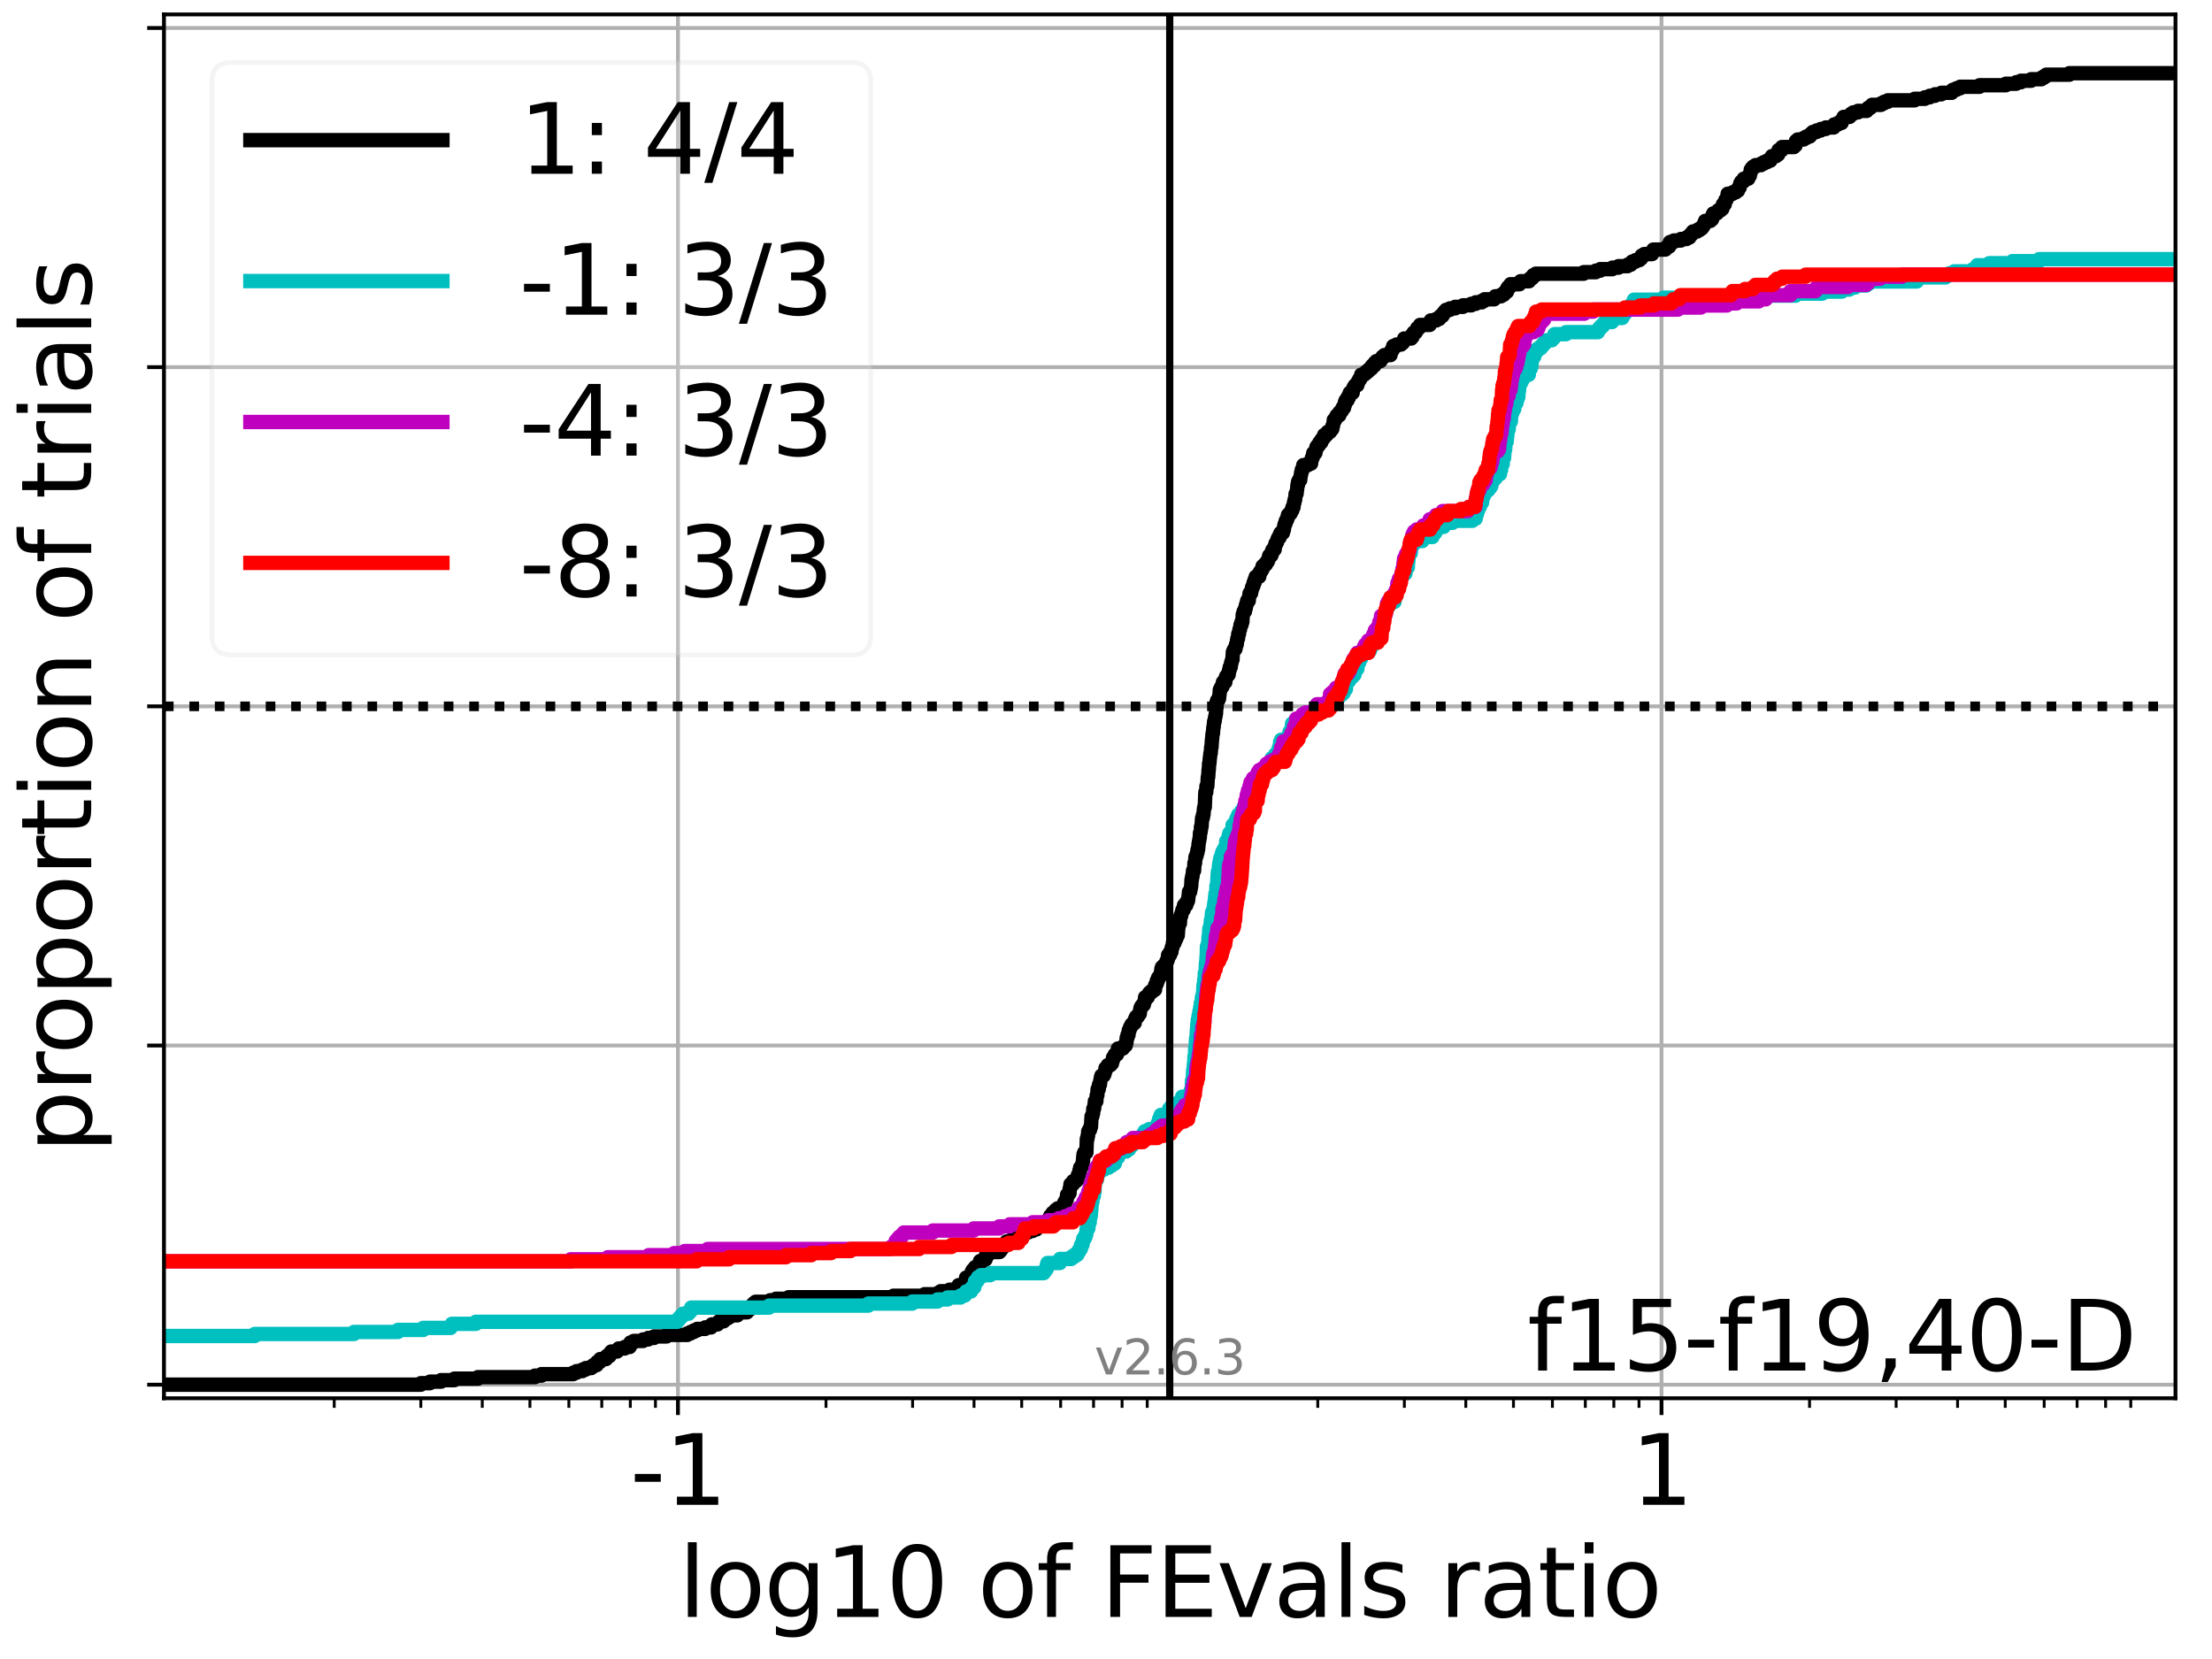<?xml version="1.0" encoding="utf-8" standalone="no"?>
<!DOCTYPE svg PUBLIC "-//W3C//DTD SVG 1.1//EN"
  "http://www.w3.org/Graphics/SVG/1.1/DTD/svg11.dtd">
<svg xmlns:xlink="http://www.w3.org/1999/xlink" width="460.8pt" height="345.6pt" viewBox="0 0 460.8 345.6" xmlns="http://www.w3.org/2000/svg" version="1.1">
 <defs>
  <style type="text/css">*{stroke-linejoin: round; stroke-linecap: butt}</style>
 </defs>
 <g id="figure_1">
  <g id="patch_1">
   <path d="M 0 345.6 
L 460.8 345.6 
L 460.8 0 
L 0 0 
z
" style="fill: #ffffff"/>
  </g>
  <g id="axes_1">
   <g id="patch_2">
    <path d="M 34.16 291.28 
L 453.192 291.28 
L 453.192 3 
L 34.16 3 
z
" style="fill: #ffffff"/>
   </g>
   <g id="matplotlib.axis_1">
    <g id="xtick_1">
     <g id="line2d_1">
      <path d="M 141.231 291.28 
L 141.231 3 
" clip-path="url(#pf4e62319c9)" style="fill: none; stroke: #b0b0b0; stroke-width: 0.8; stroke-linecap: square"/>
     </g>
     <g id="line2d_2">
      <defs>
       <path id="ma3d75ebe95" d="M 0 0 
L 0 3.5 
" style="stroke: #000000; stroke-width: 0.8"/>
      </defs>
      <g>
       <use xlink:href="#ma3d75ebe95" x="141.231" y="291.28" style="stroke: #000000; stroke-width: 0.8"/>
      </g>
     </g>
     <g id="text_1">
      <!-- -1 -->
      <g transform="translate(131.26 313.477) scale(0.2 -0.2)">
       <defs>
        <path id="DejaVuSans-2d" d="M 313 2009 
L 1997 2009 
L 1997 1497 
L 313 1497 
L 313 2009 
z
" transform="scale(0.016)"/>
        <path id="DejaVuSans-31" d="M 794 531 
L 1825 531 
L 1825 4091 
L 703 3866 
L 703 4441 
L 1819 4666 
L 2450 4666 
L 2450 531 
L 3481 531 
L 3481 0 
L 794 0 
L 794 531 
z
" transform="scale(0.016)"/>
       </defs>
       <use xlink:href="#DejaVuSans-2d"/>
       <use xlink:href="#DejaVuSans-31" x="36.084"/>
      </g>
     </g>
    </g>
    <g id="xtick_2">
     <g id="line2d_3">
      <path d="M 346.121 291.28 
L 346.121 3 
" clip-path="url(#pf4e62319c9)" style="fill: none; stroke: #b0b0b0; stroke-width: 0.8; stroke-linecap: square"/>
     </g>
     <g id="line2d_4">
      <g>
       <use xlink:href="#ma3d75ebe95" x="346.121" y="291.28" style="stroke: #000000; stroke-width: 0.8"/>
      </g>
     </g>
     <g id="text_2">
      <!-- 1 -->
      <g transform="translate(339.759 313.477) scale(0.2 -0.2)">
       <use xlink:href="#DejaVuSans-31"/>
      </g>
     </g>
    </g>
    <g id="xtick_3">
     <g id="line2d_5">
      <defs>
       <path id="m36e8c67f90" d="M 0 0 
L 0 2 
" style="stroke: #000000; stroke-width: 0.6"/>
      </defs>
      <g>
       <use xlink:href="#m36e8c67f90" x="69.625" y="291.28" style="stroke: #000000; stroke-width: 0.6"/>
      </g>
     </g>
    </g>
    <g id="xtick_4">
     <g id="line2d_6">
      <g>
       <use xlink:href="#m36e8c67f90" x="87.664" y="291.28" style="stroke: #000000; stroke-width: 0.6"/>
      </g>
     </g>
    </g>
    <g id="xtick_5">
     <g id="line2d_7">
      <g>
       <use xlink:href="#m36e8c67f90" x="100.464" y="291.28" style="stroke: #000000; stroke-width: 0.6"/>
      </g>
     </g>
    </g>
    <g id="xtick_6">
     <g id="line2d_8">
      <g>
       <use xlink:href="#m36e8c67f90" x="110.392" y="291.28" style="stroke: #000000; stroke-width: 0.6"/>
      </g>
     </g>
    </g>
    <g id="xtick_7">
     <g id="line2d_9">
      <g>
       <use xlink:href="#m36e8c67f90" x="118.503" y="291.28" style="stroke: #000000; stroke-width: 0.6"/>
      </g>
     </g>
    </g>
    <g id="xtick_8">
     <g id="line2d_10">
      <g>
       <use xlink:href="#m36e8c67f90" x="125.362" y="291.28" style="stroke: #000000; stroke-width: 0.6"/>
      </g>
     </g>
    </g>
    <g id="xtick_9">
     <g id="line2d_11">
      <g>
       <use xlink:href="#m36e8c67f90" x="131.303" y="291.28" style="stroke: #000000; stroke-width: 0.6"/>
      </g>
     </g>
    </g>
    <g id="xtick_10">
     <g id="line2d_12">
      <g>
       <use xlink:href="#m36e8c67f90" x="136.543" y="291.28" style="stroke: #000000; stroke-width: 0.6"/>
      </g>
     </g>
    </g>
    <g id="xtick_11">
     <g id="line2d_13">
      <g>
       <use xlink:href="#m36e8c67f90" x="172.07" y="291.28" style="stroke: #000000; stroke-width: 0.6"/>
      </g>
     </g>
    </g>
    <g id="xtick_12">
     <g id="line2d_14">
      <g>
       <use xlink:href="#m36e8c67f90" x="190.11" y="291.28" style="stroke: #000000; stroke-width: 0.6"/>
      </g>
     </g>
    </g>
    <g id="xtick_13">
     <g id="line2d_15">
      <g>
       <use xlink:href="#m36e8c67f90" x="202.909" y="291.28" style="stroke: #000000; stroke-width: 0.6"/>
      </g>
     </g>
    </g>
    <g id="xtick_14">
     <g id="line2d_16">
      <g>
       <use xlink:href="#m36e8c67f90" x="212.837" y="291.28" style="stroke: #000000; stroke-width: 0.6"/>
      </g>
     </g>
    </g>
    <g id="xtick_15">
     <g id="line2d_17">
      <g>
       <use xlink:href="#m36e8c67f90" x="220.949" y="291.28" style="stroke: #000000; stroke-width: 0.6"/>
      </g>
     </g>
    </g>
    <g id="xtick_16">
     <g id="line2d_18">
      <g>
       <use xlink:href="#m36e8c67f90" x="227.807" y="291.28" style="stroke: #000000; stroke-width: 0.6"/>
      </g>
     </g>
    </g>
    <g id="xtick_17">
     <g id="line2d_19">
      <g>
       <use xlink:href="#m36e8c67f90" x="233.748" y="291.28" style="stroke: #000000; stroke-width: 0.6"/>
      </g>
     </g>
    </g>
    <g id="xtick_18">
     <g id="line2d_20">
      <g>
       <use xlink:href="#m36e8c67f90" x="238.988" y="291.28" style="stroke: #000000; stroke-width: 0.6"/>
      </g>
     </g>
    </g>
    <g id="xtick_19">
     <g id="line2d_21">
      <g>
       <use xlink:href="#m36e8c67f90" x="274.515" y="291.28" style="stroke: #000000; stroke-width: 0.6"/>
      </g>
     </g>
    </g>
    <g id="xtick_20">
     <g id="line2d_22">
      <g>
       <use xlink:href="#m36e8c67f90" x="292.555" y="291.28" style="stroke: #000000; stroke-width: 0.6"/>
      </g>
     </g>
    </g>
    <g id="xtick_21">
     <g id="line2d_23">
      <g>
       <use xlink:href="#m36e8c67f90" x="305.354" y="291.28" style="stroke: #000000; stroke-width: 0.6"/>
      </g>
     </g>
    </g>
    <g id="xtick_22">
     <g id="line2d_24">
      <g>
       <use xlink:href="#m36e8c67f90" x="315.282" y="291.28" style="stroke: #000000; stroke-width: 0.6"/>
      </g>
     </g>
    </g>
    <g id="xtick_23">
     <g id="line2d_25">
      <g>
       <use xlink:href="#m36e8c67f90" x="323.394" y="291.28" style="stroke: #000000; stroke-width: 0.6"/>
      </g>
     </g>
    </g>
    <g id="xtick_24">
     <g id="line2d_26">
      <g>
       <use xlink:href="#m36e8c67f90" x="330.252" y="291.28" style="stroke: #000000; stroke-width: 0.6"/>
      </g>
     </g>
    </g>
    <g id="xtick_25">
     <g id="line2d_27">
      <g>
       <use xlink:href="#m36e8c67f90" x="336.193" y="291.28" style="stroke: #000000; stroke-width: 0.6"/>
      </g>
     </g>
    </g>
    <g id="xtick_26">
     <g id="line2d_28">
      <g>
       <use xlink:href="#m36e8c67f90" x="341.434" y="291.28" style="stroke: #000000; stroke-width: 0.6"/>
      </g>
     </g>
    </g>
    <g id="xtick_27">
     <g id="line2d_29">
      <g>
       <use xlink:href="#m36e8c67f90" x="376.96" y="291.28" style="stroke: #000000; stroke-width: 0.6"/>
      </g>
     </g>
    </g>
    <g id="xtick_28">
     <g id="line2d_30">
      <g>
       <use xlink:href="#m36e8c67f90" x="395" y="291.28" style="stroke: #000000; stroke-width: 0.6"/>
      </g>
     </g>
    </g>
    <g id="xtick_29">
     <g id="line2d_31">
      <g>
       <use xlink:href="#m36e8c67f90" x="407.799" y="291.28" style="stroke: #000000; stroke-width: 0.6"/>
      </g>
     </g>
    </g>
    <g id="xtick_30">
     <g id="line2d_32">
      <g>
       <use xlink:href="#m36e8c67f90" x="417.727" y="291.28" style="stroke: #000000; stroke-width: 0.6"/>
      </g>
     </g>
    </g>
    <g id="xtick_31">
     <g id="line2d_33">
      <g>
       <use xlink:href="#m36e8c67f90" x="425.839" y="291.28" style="stroke: #000000; stroke-width: 0.6"/>
      </g>
     </g>
    </g>
    <g id="xtick_32">
     <g id="line2d_34">
      <g>
       <use xlink:href="#m36e8c67f90" x="432.698" y="291.28" style="stroke: #000000; stroke-width: 0.6"/>
      </g>
     </g>
    </g>
    <g id="xtick_33">
     <g id="line2d_35">
      <g>
       <use xlink:href="#m36e8c67f90" x="438.639" y="291.28" style="stroke: #000000; stroke-width: 0.6"/>
      </g>
     </g>
    </g>
    <g id="xtick_34">
     <g id="line2d_36">
      <g>
       <use xlink:href="#m36e8c67f90" x="443.879" y="291.28" style="stroke: #000000; stroke-width: 0.6"/>
      </g>
     </g>
    </g>
    <g id="text_3">
     <!-- log10 of FEvals ratio -->
     <g transform="translate(141.371 336.833) scale(0.2 -0.2)">
      <defs>
       <path id="DejaVuSans-6c" d="M 603 4863 
L 1178 4863 
L 1178 0 
L 603 0 
L 603 4863 
z
" transform="scale(0.016)"/>
       <path id="DejaVuSans-6f" d="M 1959 3097 
Q 1497 3097 1228 2736 
Q 959 2375 959 1747 
Q 959 1119 1226 758 
Q 1494 397 1959 397 
Q 2419 397 2687 759 
Q 2956 1122 2956 1747 
Q 2956 2369 2687 2733 
Q 2419 3097 1959 3097 
z
M 1959 3584 
Q 2709 3584 3137 3096 
Q 3566 2609 3566 1747 
Q 3566 888 3137 398 
Q 2709 -91 1959 -91 
Q 1206 -91 779 398 
Q 353 888 353 1747 
Q 353 2609 779 3096 
Q 1206 3584 1959 3584 
z
" transform="scale(0.016)"/>
       <path id="DejaVuSans-67" d="M 2906 1791 
Q 2906 2416 2648 2759 
Q 2391 3103 1925 3103 
Q 1463 3103 1205 2759 
Q 947 2416 947 1791 
Q 947 1169 1205 825 
Q 1463 481 1925 481 
Q 2391 481 2648 825 
Q 2906 1169 2906 1791 
z
M 3481 434 
Q 3481 -459 3084 -895 
Q 2688 -1331 1869 -1331 
Q 1566 -1331 1297 -1286 
Q 1028 -1241 775 -1147 
L 775 -588 
Q 1028 -725 1275 -790 
Q 1522 -856 1778 -856 
Q 2344 -856 2625 -561 
Q 2906 -266 2906 331 
L 2906 616 
Q 2728 306 2450 153 
Q 2172 0 1784 0 
Q 1141 0 747 490 
Q 353 981 353 1791 
Q 353 2603 747 3093 
Q 1141 3584 1784 3584 
Q 2172 3584 2450 3431 
Q 2728 3278 2906 2969 
L 2906 3500 
L 3481 3500 
L 3481 434 
z
" transform="scale(0.016)"/>
       <path id="DejaVuSans-30" d="M 2034 4250 
Q 1547 4250 1301 3770 
Q 1056 3291 1056 2328 
Q 1056 1369 1301 889 
Q 1547 409 2034 409 
Q 2525 409 2770 889 
Q 3016 1369 3016 2328 
Q 3016 3291 2770 3770 
Q 2525 4250 2034 4250 
z
M 2034 4750 
Q 2819 4750 3233 4129 
Q 3647 3509 3647 2328 
Q 3647 1150 3233 529 
Q 2819 -91 2034 -91 
Q 1250 -91 836 529 
Q 422 1150 422 2328 
Q 422 3509 836 4129 
Q 1250 4750 2034 4750 
z
" transform="scale(0.016)"/>
       <path id="DejaVuSans-20" transform="scale(0.016)"/>
       <path id="DejaVuSans-66" d="M 2375 4863 
L 2375 4384 
L 1825 4384 
Q 1516 4384 1395 4259 
Q 1275 4134 1275 3809 
L 1275 3500 
L 2222 3500 
L 2222 3053 
L 1275 3053 
L 1275 0 
L 697 0 
L 697 3053 
L 147 3053 
L 147 3500 
L 697 3500 
L 697 3744 
Q 697 4328 969 4595 
Q 1241 4863 1831 4863 
L 2375 4863 
z
" transform="scale(0.016)"/>
       <path id="DejaVuSans-46" d="M 628 4666 
L 3309 4666 
L 3309 4134 
L 1259 4134 
L 1259 2759 
L 3109 2759 
L 3109 2228 
L 1259 2228 
L 1259 0 
L 628 0 
L 628 4666 
z
" transform="scale(0.016)"/>
       <path id="DejaVuSans-45" d="M 628 4666 
L 3578 4666 
L 3578 4134 
L 1259 4134 
L 1259 2753 
L 3481 2753 
L 3481 2222 
L 1259 2222 
L 1259 531 
L 3634 531 
L 3634 0 
L 628 0 
L 628 4666 
z
" transform="scale(0.016)"/>
       <path id="DejaVuSans-76" d="M 191 3500 
L 800 3500 
L 1894 563 
L 2988 3500 
L 3597 3500 
L 2284 0 
L 1503 0 
L 191 3500 
z
" transform="scale(0.016)"/>
       <path id="DejaVuSans-61" d="M 2194 1759 
Q 1497 1759 1228 1600 
Q 959 1441 959 1056 
Q 959 750 1161 570 
Q 1363 391 1709 391 
Q 2188 391 2477 730 
Q 2766 1069 2766 1631 
L 2766 1759 
L 2194 1759 
z
M 3341 1997 
L 3341 0 
L 2766 0 
L 2766 531 
Q 2569 213 2275 61 
Q 1981 -91 1556 -91 
Q 1019 -91 701 211 
Q 384 513 384 1019 
Q 384 1609 779 1909 
Q 1175 2209 1959 2209 
L 2766 2209 
L 2766 2266 
Q 2766 2663 2505 2880 
Q 2244 3097 1772 3097 
Q 1472 3097 1187 3025 
Q 903 2953 641 2809 
L 641 3341 
Q 956 3463 1253 3523 
Q 1550 3584 1831 3584 
Q 2591 3584 2966 3190 
Q 3341 2797 3341 1997 
z
" transform="scale(0.016)"/>
       <path id="DejaVuSans-73" d="M 2834 3397 
L 2834 2853 
Q 2591 2978 2328 3040 
Q 2066 3103 1784 3103 
Q 1356 3103 1142 2972 
Q 928 2841 928 2578 
Q 928 2378 1081 2264 
Q 1234 2150 1697 2047 
L 1894 2003 
Q 2506 1872 2764 1633 
Q 3022 1394 3022 966 
Q 3022 478 2636 193 
Q 2250 -91 1575 -91 
Q 1294 -91 989 -36 
Q 684 19 347 128 
L 347 722 
Q 666 556 975 473 
Q 1284 391 1588 391 
Q 1994 391 2212 530 
Q 2431 669 2431 922 
Q 2431 1156 2273 1281 
Q 2116 1406 1581 1522 
L 1381 1569 
Q 847 1681 609 1914 
Q 372 2147 372 2553 
Q 372 3047 722 3315 
Q 1072 3584 1716 3584 
Q 2034 3584 2315 3537 
Q 2597 3491 2834 3397 
z
" transform="scale(0.016)"/>
       <path id="DejaVuSans-72" d="M 2631 2963 
Q 2534 3019 2420 3045 
Q 2306 3072 2169 3072 
Q 1681 3072 1420 2755 
Q 1159 2438 1159 1844 
L 1159 0 
L 581 0 
L 581 3500 
L 1159 3500 
L 1159 2956 
Q 1341 3275 1631 3429 
Q 1922 3584 2338 3584 
Q 2397 3584 2469 3576 
Q 2541 3569 2628 3553 
L 2631 2963 
z
" transform="scale(0.016)"/>
       <path id="DejaVuSans-74" d="M 1172 4494 
L 1172 3500 
L 2356 3500 
L 2356 3053 
L 1172 3053 
L 1172 1153 
Q 1172 725 1289 603 
Q 1406 481 1766 481 
L 2356 481 
L 2356 0 
L 1766 0 
Q 1100 0 847 248 
Q 594 497 594 1153 
L 594 3053 
L 172 3053 
L 172 3500 
L 594 3500 
L 594 4494 
L 1172 4494 
z
" transform="scale(0.016)"/>
       <path id="DejaVuSans-69" d="M 603 3500 
L 1178 3500 
L 1178 0 
L 603 0 
L 603 3500 
z
M 603 4863 
L 1178 4863 
L 1178 4134 
L 603 4134 
L 603 4863 
z
" transform="scale(0.016)"/>
      </defs>
      <use xlink:href="#DejaVuSans-6c"/>
      <use xlink:href="#DejaVuSans-6f" x="27.783"/>
      <use xlink:href="#DejaVuSans-67" x="88.965"/>
      <use xlink:href="#DejaVuSans-31" x="152.441"/>
      <use xlink:href="#DejaVuSans-30" x="216.064"/>
      <use xlink:href="#DejaVuSans-20" x="279.688"/>
      <use xlink:href="#DejaVuSans-6f" x="311.475"/>
      <use xlink:href="#DejaVuSans-66" x="372.656"/>
      <use xlink:href="#DejaVuSans-20" x="407.861"/>
      <use xlink:href="#DejaVuSans-46" x="439.648"/>
      <use xlink:href="#DejaVuSans-45" x="497.168"/>
      <use xlink:href="#DejaVuSans-76" x="560.352"/>
      <use xlink:href="#DejaVuSans-61" x="619.531"/>
      <use xlink:href="#DejaVuSans-6c" x="680.811"/>
      <use xlink:href="#DejaVuSans-73" x="708.594"/>
      <use xlink:href="#DejaVuSans-20" x="760.693"/>
      <use xlink:href="#DejaVuSans-72" x="792.48"/>
      <use xlink:href="#DejaVuSans-61" x="833.594"/>
      <use xlink:href="#DejaVuSans-74" x="894.873"/>
      <use xlink:href="#DejaVuSans-69" x="934.082"/>
      <use xlink:href="#DejaVuSans-6f" x="961.865"/>
     </g>
    </g>
   </g>
   <g id="matplotlib.axis_2">
    <g id="ytick_1">
     <g id="line2d_37">
      <path d="M 34.16 288.454 
L 453.192 288.454 
" clip-path="url(#pf4e62319c9)" style="fill: none; stroke: #b0b0b0; stroke-width: 0.8; stroke-linecap: square"/>
     </g>
     <g id="line2d_38">
      <defs>
       <path id="mb2722c275a" d="M 0 0 
L -3.5 0 
" style="stroke: #000000; stroke-width: 0.8"/>
      </defs>
      <g>
       <use xlink:href="#mb2722c275a" x="34.16" y="288.454" style="stroke: #000000; stroke-width: 0.8"/>
      </g>
     </g>
    </g>
    <g id="ytick_2">
     <g id="line2d_39">
      <path d="M 34.16 217.797 
L 453.192 217.797 
" clip-path="url(#pf4e62319c9)" style="fill: none; stroke: #b0b0b0; stroke-width: 0.8; stroke-linecap: square"/>
     </g>
     <g id="line2d_40">
      <g>
       <use xlink:href="#mb2722c275a" x="34.16" y="217.797" style="stroke: #000000; stroke-width: 0.8"/>
      </g>
     </g>
    </g>
    <g id="ytick_3">
     <g id="line2d_41">
      <path d="M 34.16 147.14 
L 453.192 147.14 
" clip-path="url(#pf4e62319c9)" style="fill: none; stroke: #b0b0b0; stroke-width: 0.8; stroke-linecap: square"/>
     </g>
     <g id="line2d_42">
      <g>
       <use xlink:href="#mb2722c275a" x="34.16" y="147.14" style="stroke: #000000; stroke-width: 0.8"/>
      </g>
     </g>
    </g>
    <g id="ytick_4">
     <g id="line2d_43">
      <path d="M 34.16 76.483 
L 453.192 76.483 
" clip-path="url(#pf4e62319c9)" style="fill: none; stroke: #b0b0b0; stroke-width: 0.8; stroke-linecap: square"/>
     </g>
     <g id="line2d_44">
      <g>
       <use xlink:href="#mb2722c275a" x="34.16" y="76.483" style="stroke: #000000; stroke-width: 0.8"/>
      </g>
     </g>
    </g>
    <g id="ytick_5">
     <g id="line2d_45">
      <path d="M 34.16 5.826 
L 453.192 5.826 
" clip-path="url(#pf4e62319c9)" style="fill: none; stroke: #b0b0b0; stroke-width: 0.8; stroke-linecap: square"/>
     </g>
     <g id="line2d_46">
      <g>
       <use xlink:href="#mb2722c275a" x="34.16" y="5.826" style="stroke: #000000; stroke-width: 0.8"/>
      </g>
     </g>
    </g>
    <g id="text_4">
     <!-- proportion of trials -->
     <g transform="translate(19.001 240.146) rotate(-90) scale(0.2 -0.2)">
      <defs>
       <path id="DejaVuSans-70" d="M 1159 525 
L 1159 -1331 
L 581 -1331 
L 581 3500 
L 1159 3500 
L 1159 2969 
Q 1341 3281 1617 3432 
Q 1894 3584 2278 3584 
Q 2916 3584 3314 3078 
Q 3713 2572 3713 1747 
Q 3713 922 3314 415 
Q 2916 -91 2278 -91 
Q 1894 -91 1617 61 
Q 1341 213 1159 525 
z
M 3116 1747 
Q 3116 2381 2855 2742 
Q 2594 3103 2138 3103 
Q 1681 3103 1420 2742 
Q 1159 2381 1159 1747 
Q 1159 1113 1420 752 
Q 1681 391 2138 391 
Q 2594 391 2855 752 
Q 3116 1113 3116 1747 
z
" transform="scale(0.016)"/>
       <path id="DejaVuSans-6e" d="M 3513 2113 
L 3513 0 
L 2938 0 
L 2938 2094 
Q 2938 2591 2744 2837 
Q 2550 3084 2163 3084 
Q 1697 3084 1428 2787 
Q 1159 2491 1159 1978 
L 1159 0 
L 581 0 
L 581 3500 
L 1159 3500 
L 1159 2956 
Q 1366 3272 1645 3428 
Q 1925 3584 2291 3584 
Q 2894 3584 3203 3211 
Q 3513 2838 3513 2113 
z
" transform="scale(0.016)"/>
      </defs>
      <use xlink:href="#DejaVuSans-70"/>
      <use xlink:href="#DejaVuSans-72" x="63.477"/>
      <use xlink:href="#DejaVuSans-6f" x="102.34"/>
      <use xlink:href="#DejaVuSans-70" x="163.521"/>
      <use xlink:href="#DejaVuSans-6f" x="226.998"/>
      <use xlink:href="#DejaVuSans-72" x="288.18"/>
      <use xlink:href="#DejaVuSans-74" x="329.293"/>
      <use xlink:href="#DejaVuSans-69" x="368.502"/>
      <use xlink:href="#DejaVuSans-6f" x="396.285"/>
      <use xlink:href="#DejaVuSans-6e" x="457.467"/>
      <use xlink:href="#DejaVuSans-20" x="520.846"/>
      <use xlink:href="#DejaVuSans-6f" x="552.633"/>
      <use xlink:href="#DejaVuSans-66" x="613.814"/>
      <use xlink:href="#DejaVuSans-20" x="649.02"/>
      <use xlink:href="#DejaVuSans-74" x="680.807"/>
      <use xlink:href="#DejaVuSans-72" x="720.016"/>
      <use xlink:href="#DejaVuSans-69" x="761.129"/>
      <use xlink:href="#DejaVuSans-61" x="788.912"/>
      <use xlink:href="#DejaVuSans-6c" x="850.191"/>
      <use xlink:href="#DejaVuSans-73" x="877.975"/>
     </g>
    </g>
   </g>
   <g id="line2d_47">
    <path d="M 34.16 288.454 
L 87.68 288.454 
L 87.68 288.14 
L 89.565 288.14 
L 89.565 287.826 
L 91.865 287.826 
L 91.865 287.512 
L 94.644 287.512 
L 94.644 287.198 
L 99.554 287.198 
L 99.554 286.884 
L 111.426 286.884 
L 111.426 286.57 
L 112.803 286.57 
L 112.803 286.256 
L 119.424 286.256 
L 119.424 285.941 
L 120.125 285.941 
L 120.125 285.627 
L 121.309 285.627 
L 121.309 285.313 
L 122.01 285.313 
L 122.01 284.999 
L 123.154 284.999 
L 123.154 284.685 
L 123.609 284.685 
L 123.609 284.371 
L 124.31 284.371 
L 124.371 283.743 
L 124.956 283.743 
L 125.04 283.115 
L 126.256 283.115 
L 126.256 282.801 
L 126.388 282.801 
L 126.388 282.487 
L 126.986 282.487 
L 127.089 281.859 
L 127.339 281.859 
L 127.339 281.545 
L 128.555 281.545 
L 128.555 281.231 
L 128.872 281.231 
L 128.872 280.917 
L 130.118 280.917 
L 130.118 280.603 
L 131.171 280.603 
L 131.171 280.289 
L 131.298 280.289 
L 131.335 279.661 
L 131.999 279.661 
L 131.999 279.347 
L 133.95 279.347 
L 133.95 279.033 
L 135.029 279.033 
L 135.029 278.719 
L 136.245 278.719 
L 136.245 278.405 
L 138.861 278.405 
L 138.861 278.091 
L 143.17 278.091 
L 143.17 277.777 
L 143.871 277.777 
L 143.871 277.463 
L 144.547 277.463 
L 144.547 277.149 
L 145.248 277.149 
L 145.248 276.835 
L 146.901 276.835 
L 146.901 276.521 
L 148.117 276.521 
L 148.117 276.207 
L 148.278 276.207 
L 148.278 275.893 
L 149.494 275.893 
L 149.494 275.578 
L 149.772 275.578 
L 149.772 275.264 
L 150.733 275.264 
L 150.733 274.95 
L 151.039 274.95 
L 151.039 274.636 
L 151.602 274.636 
L 151.602 274.322 
L 152.11 274.322 
L 152.11 274.008 
L 153.614 274.008 
L 153.614 273.694 
L 153.848 273.694 
L 153.848 273.38 
L 155.613 273.38 
L 155.613 273.066 
L 155.871 273.066 
L 155.871 272.752 
L 156.292 272.752 
L 156.292 272.438 
L 156.479 272.438 
L 156.479 272.124 
L 156.7 272.124 
L 156.7 271.81 
L 157.016 271.81 
L 157.016 271.496 
L 157.401 271.496 
L 157.401 271.182 
L 160.431 271.182 
L 160.431 270.868 
L 161.647 270.868 
L 161.647 270.554 
L 164.263 270.554 
L 164.263 270.24 
L 186.11 270.24 
L 186.11 269.926 
L 192.591 269.926 
L 192.591 269.612 
L 195.458 269.612 
L 195.458 269.298 
L 195.954 269.298 
L 195.954 268.984 
L 197.809 268.984 
L 197.809 268.67 
L 199.347 268.67 
L 199.347 268.356 
L 199.564 268.356 
L 199.564 268.042 
L 199.695 268.042 
L 199.695 267.728 
L 200.904 267.728 
L 200.909 267.1 
L 201.189 267.1 
L 201.251 266.158 
L 201.994 266.158 
L 201.994 265.844 
L 202.435 265.844 
L 202.443 264.901 
L 202.619 264.901 
L 202.619 264.587 
L 202.904 264.587 
L 202.904 264.273 
L 203.137 264.273 
L 203.137 263.959 
L 203.766 263.959 
L 203.766 263.645 
L 204.051 263.645 
L 204.154 262.703 
L 204.773 262.703 
L 204.773 262.389 
L 205.301 262.389 
L 205.303 261.761 
L 205.436 261.761 
L 205.436 261.447 
L 205.828 261.447 
L 205.828 261.133 
L 206.045 261.133 
L 206.045 260.819 
L 208.215 260.819 
L 208.215 260.505 
L 208.49 260.505 
L 208.49 260.191 
L 208.696 260.191 
L 208.696 259.877 
L 208.913 259.877 
L 208.913 259.563 
L 209.353 259.563 
L 209.436 258.935 
L 209.684 258.935 
L 209.684 258.621 
L 210.63 258.621 
L 210.63 258.307 
L 212.154 258.307 
L 212.234 257.679 
L 212.311 257.679 
L 212.311 257.365 
L 213.126 257.365 
L 213.126 257.051 
L 213.498 257.051 
L 213.498 256.737 
L 214.196 256.737 
L 214.196 256.423 
L 215.132 256.423 
L 215.132 256.109 
L 215.893 256.109 
L 215.917 255.481 
L 216.495 255.481 
L 216.495 255.166 
L 216.845 255.166 
L 216.845 254.852 
L 218.048 254.852 
L 218.048 254.538 
L 218.334 254.538 
L 218.334 254.224 
L 218.623 254.224 
L 218.635 253.596 
L 218.785 253.596 
L 218.785 253.282 
L 219.197 253.282 
L 219.275 252.654 
L 219.776 252.654 
L 219.776 252.34 
L 219.933 252.34 
L 219.933 252.026 
L 220.351 252.026 
L 220.351 251.712 
L 221.503 251.712 
L 221.613 250.77 
L 221.727 250.77 
L 221.727 250.456 
L 221.944 250.456 
L 221.944 250.142 
L 222.078 250.142 
L 222.078 249.828 
L 222.233 249.828 
L 222.291 248.886 
L 222.59 248.886 
L 222.59 248.572 
L 222.807 248.572 
L 222.828 247.63 
L 222.933 247.63 
L 223.002 246.688 
L 223.53 246.688 
L 223.535 246.06 
L 224.185 246.06 
L 224.185 245.746 
L 224.48 245.746 
L 224.539 244.803 
L 224.713 244.803 
L 224.713 244.489 
L 224.856 244.489 
L 224.86 243.861 
L 224.998 243.861 
L 225.012 243.233 
L 225.245 243.233 
L 225.245 242.919 
L 225.471 242.919 
L 225.56 241.977 
L 225.592 241.977 
L 225.688 240.721 
L 225.737 240.721 
L 225.737 240.407 
L 225.86 240.407 
L 225.86 240.093 
L 226.312 240.093 
L 226.411 237.267 
L 226.53 237.267 
L 226.571 236.639 
L 226.657 236.639 
L 226.696 235.697 
L 226.853 235.697 
L 226.853 235.383 
L 227.067 235.383 
L 227.138 234.755 
L 227.27 234.755 
L 227.373 232.87 
L 227.393 232.87 
L 227.393 232.556 
L 227.556 232.556 
L 227.641 231.928 
L 227.718 231.928 
L 227.753 230.986 
L 227.907 230.986 
L 228.015 230.044 
L 228.027 230.044 
L 228.079 229.416 
L 228.388 229.416 
L 228.467 228.16 
L 228.601 228.16 
L 228.652 226.904 
L 228.891 226.904 
L 228.937 225.962 
L 229.13 225.962 
L 229.226 225.02 
L 229.265 225.02 
L 229.347 224.392 
L 229.442 224.392 
L 229.442 224.077 
L 229.922 224.077 
L 229.922 223.763 
L 230.083 223.763 
L 230.187 223.135 
L 230.273 223.135 
L 230.3 222.507 
L 230.579 222.507 
L 230.579 222.193 
L 230.782 222.193 
L 230.782 221.879 
L 231.347 221.879 
L 231.347 221.565 
L 231.632 221.565 
L 231.741 220.937 
L 231.816 220.937 
L 231.86 220.309 
L 232.077 220.309 
L 232.077 219.995 
L 232.225 219.995 
L 232.225 219.681 
L 232.68 219.681 
L 232.68 219.367 
L 232.819 219.367 
L 232.882 218.425 
L 233.933 218.425 
L 233.933 218.111 
L 234.165 218.111 
L 234.165 217.797 
L 234.52 217.797 
L 234.534 217.169 
L 234.669 217.169 
L 234.705 216.227 
L 234.854 216.227 
L 234.885 215.599 
L 235.086 215.599 
L 235.139 214.657 
L 235.3 214.657 
L 235.397 214.028 
L 235.56 214.028 
L 235.56 213.714 
L 235.72 213.714 
L 235.72 213.4 
L 236.057 213.4 
L 236.057 213.086 
L 236.384 213.086 
L 236.389 212.458 
L 236.512 212.458 
L 236.512 212.144 
L 236.662 212.144 
L 236.662 211.83 
L 237.004 211.83 
L 237.004 211.516 
L 237.218 211.516 
L 237.218 211.202 
L 237.434 211.202 
L 237.531 210.26 
L 237.597 210.26 
L 237.597 209.946 
L 237.753 209.946 
L 237.753 209.632 
L 237.983 209.632 
L 237.983 209.318 
L 238.278 209.318 
L 238.375 208.69 
L 238.454 208.69 
L 238.546 207.748 
L 239.098 207.748 
L 239.098 207.434 
L 239.22 207.434 
L 239.22 207.12 
L 239.431 207.12 
L 239.431 206.806 
L 239.783 206.806 
L 239.783 206.492 
L 240.172 206.492 
L 240.172 206.178 
L 240.611 206.178 
L 240.633 205.236 
L 240.828 205.236 
L 240.828 204.922 
L 240.984 204.922 
L 240.99 204.294 
L 241.207 204.294 
L 241.256 203.665 
L 241.505 203.665 
L 241.505 203.351 
L 241.715 203.351 
L 241.794 202.723 
L 241.847 202.723 
L 241.949 201.781 
L 242.065 201.781 
L 242.065 201.467 
L 242.394 201.467 
L 242.394 201.153 
L 242.772 201.153 
L 242.772 200.839 
L 242.89 200.839 
L 242.993 200.211 
L 243.171 200.211 
L 243.171 199.897 
L 243.283 199.897 
L 243.335 198.955 
L 243.737 198.955 
L 243.742 198.327 
L 244.02 198.327 
L 244.097 197.385 
L 244.237 197.385 
L 244.332 196.443 
L 244.667 196.443 
L 244.694 195.815 
L 244.915 195.815 
L 244.915 195.501 
L 245.067 195.501 
L 245.144 194.873 
L 245.347 194.873 
L 245.452 193.302 
L 245.474 193.302 
L 245.581 192.674 
L 245.599 192.674 
L 245.599 192.36 
L 245.792 192.36 
L 245.867 191.104 
L 245.914 191.104 
L 245.914 190.79 
L 246.062 190.79 
L 246.161 190.162 
L 246.218 190.162 
L 246.323 189.534 
L 246.578 189.534 
L 246.65 188.592 
L 247.114 188.592 
L 247.13 187.964 
L 247.346 187.964 
L 247.346 187.65 
L 247.485 187.65 
L 247.59 186.708 
L 247.604 186.708 
L 247.692 185.766 
L 247.926 185.766 
L 248.025 185.138 
L 248.047 185.138 
L 248.152 184.51 
L 248.16 184.51 
L 248.212 183.254 
L 248.292 183.254 
L 248.331 182.625 
L 248.408 182.625 
L 248.505 181.683 
L 248.537 181.683 
L 248.537 181.369 
L 248.749 181.369 
L 248.822 179.799 
L 248.947 179.799 
L 249.038 178.543 
L 249.161 178.543 
L 249.161 178.229 
L 249.276 178.229 
L 249.358 177.601 
L 249.45 177.601 
L 249.479 176.973 
L 249.587 176.973 
L 249.693 175.717 
L 249.705 175.717 
L 249.811 175.089 
L 249.824 175.089 
L 249.925 174.461 
L 249.939 174.461 
L 249.982 173.519 
L 250.06 173.519 
L 250.165 172.891 
L 250.173 172.891 
L 250.183 172.262 
L 250.294 172.262 
L 250.399 170.692 
L 250.431 170.692 
L 250.431 170.378 
L 250.572 170.378 
L 250.604 169.75 
L 250.7 169.75 
L 250.804 168.494 
L 250.852 168.494 
L 250.852 168.18 
L 250.973 168.18 
L 251.079 165.354 
L 251.099 165.354 
L 251.099 165.04 
L 251.279 165.04 
L 251.328 163.784 
L 251.504 163.784 
L 251.611 161.899 
L 251.682 161.899 
L 251.78 160.329 
L 251.819 160.329 
L 251.878 159.073 
L 251.937 159.073 
L 252.044 157.817 
L 252.059 157.817 
L 252.164 156.875 
L 252.22 156.875 
L 252.317 155.619 
L 252.381 155.619 
L 252.474 154.049 
L 252.495 154.049 
L 252.604 152.793 
L 252.679 152.793 
L 252.764 151.536 
L 252.816 151.536 
L 252.924 150.28 
L 253.029 150.28 
L 253.138 149.338 
L 253.19 149.338 
L 253.267 148.71 
L 253.304 148.71 
L 253.376 147.454 
L 253.418 147.454 
L 253.461 146.198 
L 253.567 146.198 
L 253.567 145.884 
L 253.797 145.884 
L 253.797 145.57 
L 253.938 145.57 
L 254.035 144.628 
L 254.06 144.628 
L 254.113 143.686 
L 254.268 143.686 
L 254.268 143.372 
L 254.416 143.372 
L 254.416 143.058 
L 254.654 143.058 
L 254.758 142.116 
L 255.25 142.116 
L 255.324 141.173 
L 255.453 141.173 
L 255.453 140.859 
L 255.687 140.859 
L 255.687 140.545 
L 255.95 140.545 
L 256.035 139.603 
L 256.155 139.603 
L 256.184 138.975 
L 256.379 138.975 
L 256.466 138.033 
L 256.565 138.033 
L 256.664 137.405 
L 256.755 137.405 
L 256.827 135.835 
L 256.948 135.835 
L 256.948 135.521 
L 257.107 135.521 
L 257.107 135.207 
L 257.369 135.207 
L 257.452 134.579 
L 257.48 134.579 
L 257.48 134.265 
L 257.627 134.265 
L 257.71 133.323 
L 257.765 133.323 
L 257.765 133.009 
L 257.913 133.009 
L 257.949 132.067 
L 258.103 132.067 
L 258.207 131.124 
L 258.318 131.124 
L 258.418 130.182 
L 258.626 130.182 
L 258.629 129.554 
L 258.806 129.554 
L 258.892 127.984 
L 258.981 127.984 
L 259.082 127.356 
L 259.352 127.356 
L 259.37 126.728 
L 259.505 126.728 
L 259.542 126.1 
L 259.637 126.1 
L 259.637 125.786 
L 259.756 125.786 
L 259.804 125.158 
L 260.137 125.158 
L 260.204 124.216 
L 260.262 124.216 
L 260.314 123.588 
L 260.618 123.588 
L 260.671 122.96 
L 260.762 122.96 
L 260.832 122.332 
L 260.979 122.332 
L 260.979 122.018 
L 261.121 122.018 
L 261.148 121.389 
L 261.344 121.389 
L 261.372 120.761 
L 261.495 120.761 
L 261.597 120.133 
L 262.323 120.133 
L 262.417 119.191 
L 262.636 119.191 
L 262.636 118.877 
L 262.844 118.877 
L 262.844 118.563 
L 263.014 118.563 
L 263.024 117.935 
L 263.353 117.935 
L 263.353 117.621 
L 263.699 117.621 
L 263.699 117.307 
L 263.877 117.307 
L 263.877 116.993 
L 264.095 116.993 
L 264.095 116.679 
L 264.222 116.679 
L 264.322 116.051 
L 264.402 116.051 
L 264.402 115.737 
L 264.833 115.737 
L 264.833 115.423 
L 264.958 115.423 
L 264.966 114.795 
L 265.112 114.795 
L 265.112 114.481 
L 265.529 114.481 
L 265.618 113.539 
L 265.71 113.539 
L 265.71 113.225 
L 265.909 113.225 
L 265.909 112.911 
L 266.054 112.911 
L 266.14 112.283 
L 266.296 112.283 
L 266.296 111.969 
L 266.573 111.969 
L 266.61 111.341 
L 266.757 111.341 
L 266.757 111.026 
L 267.248 111.026 
L 267.27 110.398 
L 267.447 110.398 
L 267.541 109.456 
L 267.635 109.456 
L 267.635 109.142 
L 267.775 109.142 
L 267.839 108.514 
L 268.014 108.514 
L 268.014 108.2 
L 268.162 108.2 
L 268.233 107.572 
L 268.31 107.572 
L 268.31 107.258 
L 268.619 107.258 
L 268.619 106.944 
L 268.872 106.944 
L 268.872 106.63 
L 269.025 106.63 
L 269.025 106.316 
L 269.206 106.316 
L 269.244 105.688 
L 269.454 105.688 
L 269.54 104.746 
L 269.639 104.746 
L 269.686 104.118 
L 269.798 104.118 
L 269.9 102.862 
L 270.095 102.862 
L 270.198 101.92 
L 270.219 101.92 
L 270.29 100.978 
L 270.406 100.978 
L 270.417 100.349 
L 270.563 100.349 
L 270.563 100.035 
L 270.851 100.035 
L 270.943 99.093 
L 270.991 99.093 
L 271.044 98.465 
L 271.135 98.465 
L 271.191 97.837 
L 271.369 97.837 
L 271.369 97.523 
L 271.485 97.523 
L 271.498 96.895 
L 272.451 96.895 
L 272.451 96.581 
L 273.113 96.581 
L 273.146 95.953 
L 273.228 95.953 
L 273.307 95.325 
L 273.466 95.325 
L 273.569 94.383 
L 274.02 94.383 
L 274.066 93.755 
L 274.18 93.755 
L 274.228 93.127 
L 274.444 93.127 
L 274.444 92.813 
L 274.733 92.813 
L 274.733 92.499 
L 274.85 92.499 
L 274.85 92.185 
L 275.237 92.185 
L 275.296 91.557 
L 275.561 91.557 
L 275.561 91.243 
L 275.803 91.243 
L 275.843 90.615 
L 276.375 90.615 
L 276.375 90.3 
L 276.546 90.3 
L 276.546 89.986 
L 277.059 89.986 
L 277.059 89.672 
L 277.308 89.672 
L 277.308 89.358 
L 277.542 89.358 
L 277.58 88.73 
L 277.687 88.73 
L 277.776 88.102 
L 277.825 88.102 
L 277.852 87.474 
L 278.155 87.474 
L 278.155 87.16 
L 278.298 87.16 
L 278.298 86.846 
L 278.473 86.846 
L 278.473 86.532 
L 279.005 86.532 
L 279.013 85.904 
L 279.307 85.904 
L 279.307 85.59 
L 279.565 85.59 
L 279.67 84.962 
L 279.986 84.962 
L 280.022 84.334 
L 280.173 84.334 
L 280.196 83.706 
L 280.33 83.706 
L 280.33 83.392 
L 280.71 83.392 
L 280.729 82.764 
L 281.03 82.764 
L 281.067 82.136 
L 281.185 82.136 
L 281.185 81.822 
L 281.787 81.822 
L 281.897 80.88 
L 282.054 80.88 
L 282.054 80.566 
L 282.276 80.566 
L 282.276 80.252 
L 282.754 80.252 
L 282.791 79.623 
L 282.979 79.623 
L 282.979 79.309 
L 283.134 79.309 
L 283.134 78.995 
L 283.358 78.995 
L 283.358 78.681 
L 283.51 78.681 
L 283.563 78.053 
L 284.216 78.053 
L 284.216 77.739 
L 284.594 77.739 
L 284.594 77.425 
L 284.973 77.425 
L 284.973 77.111 
L 285.306 77.111 
L 285.306 76.797 
L 285.702 76.797 
L 285.702 76.483 
L 285.831 76.483 
L 285.831 76.169 
L 286.331 76.169 
L 286.388 75.541 
L 286.71 75.541 
L 286.71 75.227 
L 287.568 75.227 
L 287.568 74.913 
L 287.786 74.913 
L 287.786 74.599 
L 288.003 74.599 
L 288.003 74.285 
L 288.399 74.285 
L 288.399 73.971 
L 289.666 73.971 
L 289.74 73.343 
L 289.824 73.343 
L 289.824 73.029 
L 290.049 73.029 
L 290.144 72.401 
L 290.228 72.401 
L 290.228 72.087 
L 290.905 72.087 
L 290.905 71.773 
L 291.867 71.773 
L 291.867 71.459 
L 292.241 71.459 
L 292.241 71.145 
L 292.475 71.145 
L 292.52 70.517 
L 293.986 70.517 
L 293.986 70.203 
L 294.24 70.203 
L 294.257 69.574 
L 294.498 69.574 
L 294.498 69.26 
L 294.919 69.26 
L 294.919 68.946 
L 295.106 68.946 
L 295.106 68.632 
L 295.253 68.632 
L 295.253 68.318 
L 295.643 68.318 
L 295.643 68.004 
L 295.815 68.004 
L 295.815 67.69 
L 297.828 67.69 
L 297.927 67.062 
L 298.062 67.062 
L 298.062 66.748 
L 299.212 66.748 
L 299.212 66.434 
L 299.827 66.434 
L 299.827 66.12 
L 300.085 66.12 
L 300.085 65.806 
L 300.506 65.806 
L 300.506 65.492 
L 300.692 65.492 
L 300.692 65.178 
L 300.936 65.178 
L 300.936 64.864 
L 301.23 64.864 
L 301.23 64.55 
L 302.048 64.55 
L 302.048 64.236 
L 303.13 64.236 
L 303.13 63.922 
L 304.745 63.922 
L 304.745 63.608 
L 306.482 63.608 
L 306.482 63.294 
L 307.416 63.294 
L 307.416 62.98 
L 308.683 62.98 
L 308.683 62.666 
L 309.245 62.666 
L 309.245 62.352 
L 311.257 62.352 
L 311.257 62.038 
L 311.491 62.038 
L 311.491 61.724 
L 312.68 61.724 
L 312.68 61.41 
L 313.256 61.41 
L 313.256 61.096 
L 313.514 61.096 
L 313.514 60.782 
L 313.936 60.782 
L 313.948 60.154 
L 314.122 60.154 
L 314.122 59.84 
L 314.51 59.84 
L 314.51 59.525 
L 314.659 59.525 
L 314.659 59.211 
L 316.522 59.211 
L 316.522 58.897 
L 316.756 58.897 
L 316.756 58.583 
L 318.521 58.583 
L 318.521 58.269 
L 318.779 58.269 
L 318.779 57.955 
L 319.201 57.955 
L 319.201 57.641 
L 319.387 57.641 
L 319.387 57.327 
L 319.924 57.327 
L 319.924 57.013 
L 329.905 57.013 
L 329.905 56.699 
L 332.42 56.699 
L 332.42 56.385 
L 333.347 56.385 
L 333.347 56.071 
L 335.862 56.071 
L 335.862 55.757 
L 337.165 55.757 
L 337.165 55.443 
L 339.056 55.443 
L 339.056 55.129 
L 339.744 55.129 
L 339.744 54.815 
L 339.992 54.815 
L 339.992 54.501 
L 340.709 54.501 
L 340.709 54.187 
L 341.523 54.187 
L 341.523 53.873 
L 341.878 53.873 
L 341.983 53.245 
L 342.498 53.245 
L 342.498 52.931 
L 344.151 52.931 
L 344.151 52.617 
L 344.294 52.617 
L 344.294 52.303 
L 344.406 52.303 
L 344.406 51.989 
L 346.921 51.989 
L 346.921 51.675 
L 347.271 51.675 
L 347.271 51.361 
L 347.736 51.361 
L 347.768 50.733 
L 347.883 50.733 
L 347.883 50.419 
L 348.675 50.419 
L 348.675 50.105 
L 350.143 50.105 
L 350.143 49.791 
L 351.325 49.791 
L 351.325 49.477 
L 351.937 49.477 
L 351.937 49.162 
L 352.117 49.162 
L 352.117 48.848 
L 352.446 48.848 
L 352.446 48.534 
L 352.658 48.534 
L 352.658 48.22 
L 353.558 48.22 
L 353.558 47.906 
L 354.09 47.906 
L 354.09 47.592 
L 354.516 47.592 
L 354.516 47.278 
L 354.763 47.278 
L 354.763 46.964 
L 354.961 46.964 
L 354.961 46.65 
L 355.087 46.65 
L 355.087 46.336 
L 355.21 46.336 
L 355.21 46.022 
L 356.294 46.022 
L 356.294 45.708 
L 356.649 45.708 
L 356.755 44.766 
L 356.916 44.766 
L 356.916 44.452 
L 357.665 44.452 
L 357.665 44.138 
L 357.913 44.138 
L 357.913 43.824 
L 358.448 43.824 
L 358.448 43.51 
L 358.796 43.51 
L 358.803 42.882 
L 358.908 42.882 
L 358.908 42.568 
L 359.295 42.568 
L 359.359 41.94 
L 359.444 41.94 
L 359.444 41.626 
L 359.652 41.626 
L 359.652 41.312 
L 359.799 41.312 
L 359.904 40.37 
L 360.947 40.37 
L 360.947 40.056 
L 361.598 40.056 
L 361.598 39.742 
L 362.043 39.742 
L 362.043 39.428 
L 362.167 39.428 
L 362.167 39.114 
L 362.384 39.114 
L 362.474 38.485 
L 362.54 38.485 
L 362.54 38.171 
L 362.722 38.171 
L 362.722 37.857 
L 363.177 37.857 
L 363.25 37.229 
L 364.196 37.229 
L 364.253 36.601 
L 364.533 36.601 
L 364.608 35.973 
L 364.693 35.973 
L 364.713 35.345 
L 364.915 35.345 
L 364.915 35.031 
L 365.193 35.031 
L 365.193 34.717 
L 365.69 34.717 
L 365.69 34.403 
L 366.836 34.403 
L 366.836 34.089 
L 367.43 34.089 
L 367.43 33.775 
L 368.121 33.775 
L 368.121 33.461 
L 368.803 33.461 
L 368.914 32.833 
L 369.126 32.833 
L 369.126 32.519 
L 370.001 32.519 
L 370.001 32.205 
L 370.424 32.205 
L 370.498 31.263 
L 371.194 31.263 
L 371.217 30.635 
L 373.709 30.635 
L 373.709 30.321 
L 374.041 30.321 
L 374.131 29.379 
L 374.489 29.379 
L 374.489 29.065 
L 375.718 29.065 
L 375.718 28.751 
L 376.284 28.751 
L 376.284 28.436 
L 377.004 28.436 
L 377.004 28.122 
L 377.28 28.122 
L 377.28 27.808 
L 377.63 27.808 
L 377.63 27.494 
L 378.422 27.494 
L 378.422 27.18 
L 379.304 27.18 
L 379.304 26.866 
L 380.345 26.866 
L 380.345 26.552 
L 381.998 26.552 
L 382.089 25.924 
L 382.892 25.924 
L 382.892 25.61 
L 383.641 25.61 
L 383.685 24.982 
L 383.898 24.982 
L 383.898 24.668 
L 384.059 24.668 
L 384.059 24.354 
L 385.293 24.354 
L 385.293 24.04 
L 385.583 24.04 
L 385.583 23.726 
L 386.051 23.726 
L 386.051 23.412 
L 387.047 23.412 
L 387.047 23.098 
L 388.879 23.098 
L 388.879 22.784 
L 389.171 22.784 
L 389.171 22.47 
L 389.646 22.47 
L 389.646 22.156 
L 389.964 22.156 
L 389.964 21.842 
L 391.856 21.842 
L 391.856 21.528 
L 392.467 21.528 
L 392.467 21.214 
L 393.259 21.214 
L 393.259 20.9 
L 398.831 20.9 
L 398.831 20.586 
L 400.984 20.586 
L 400.984 20.272 
L 401.98 20.272 
L 401.98 19.958 
L 403.075 19.958 
L 403.075 19.644 
L 404.418 19.644 
L 404.418 19.33 
L 406.571 19.33 
L 406.571 19.016 
L 406.789 19.016 
L 406.789 18.702 
L 407.567 18.702 
L 407.567 18.387 
L 408.34 18.387 
L 408.34 18.073 
L 412.376 18.073 
L 412.376 17.759 
L 417.847 17.759 
L 417.847 17.445 
L 420 17.445 
L 420 17.131 
L 420.997 17.131 
L 420.997 16.817 
L 423.112 16.817 
L 423.112 16.503 
L 425.265 16.503 
L 425.265 16.189 
L 425.805 16.189 
L 425.805 15.875 
L 426.262 15.875 
L 426.262 15.561 
L 431.07 15.561 
L 431.07 15.247 
L 453.192 15.247 
L 453.192 15.247 
" clip-path="url(#pf4e62319c9)" style="fill: none; stroke: #000000; stroke-width: 3; stroke-linecap: square"/>
   </g>
   <g id="line2d_48">
    <path clip-path="url(#pf4e62319c9)" style="fill: none; stroke: #000000; stroke-width: 3; stroke-linecap: square"/>
   </g>
   <g id="line2d_49">
    <path d="M 34.16 278.315 
L 53.06 278.315 
L 53.06 277.892 
L 73.742 277.892 
L 73.742 277.47 
L 82.898 277.47 
L 82.898 277.047 
L 88.154 277.047 
L 88.154 276.625 
L 93.878 276.625 
L 93.878 276.202 
L 94.131 276.202 
L 94.131 275.78 
L 99.132 275.78 
L 99.132 275.357 
L 141.105 275.357 
L 141.105 274.935 
L 141.484 274.935 
L 141.484 274.512 
L 141.842 274.512 
L 141.842 274.09 
L 142.295 274.09 
L 142.295 273.668 
L 143.442 273.668 
L 143.442 273.245 
L 143.848 273.245 
L 143.848 272.823 
L 143.985 272.823 
L 143.985 272.4 
L 160.205 272.4 
L 160.205 271.978 
L 180.887 271.978 
L 180.887 271.555 
L 190.043 271.555 
L 190.043 271.133 
L 195.298 271.133 
L 195.298 270.71 
L 197.388 270.71 
L 197.388 270.288 
L 200.118 270.288 
L 200.118 269.865 
L 201.023 269.865 
L 201.023 269.443 
L 201.275 269.443 
L 201.275 269.02 
L 202.291 269.02 
L 202.291 268.598 
L 202.482 268.598 
L 202.482 268.176 
L 202.966 268.176 
L 203.044 267.331 
L 203.102 267.331 
L 203.102 266.908 
L 203.582 266.908 
L 203.582 266.486 
L 203.72 266.486 
L 203.72 266.063 
L 204.335 266.063 
L 204.335 265.641 
L 206.276 265.641 
L 206.276 265.218 
L 217.428 265.218 
L 217.428 264.796 
L 217.768 264.796 
L 217.768 264.373 
L 218.043 264.373 
L 218.069 263.528 
L 218.203 263.528 
L 218.203 263.106 
L 220.79 263.106 
L 220.8 262.261 
L 223.163 262.261 
L 223.163 261.839 
L 223.783 261.839 
L 223.783 261.416 
L 224.42 261.416 
L 224.42 260.994 
L 224.645 260.994 
L 224.645 260.571 
L 224.909 260.571 
L 224.909 260.149 
L 225.173 260.149 
L 225.211 259.304 
L 225.505 259.304 
L 225.582 258.459 
L 225.663 258.459 
L 225.663 258.036 
L 225.965 258.036 
L 225.965 257.614 
L 226.147 257.614 
L 226.147 257.191 
L 226.285 257.191 
L 226.375 255.924 
L 226.719 255.924 
L 226.823 254.657 
L 227.005 254.657 
L 227.051 253.389 
L 227.207 253.389 
L 227.307 252.122 
L 227.338 252.122 
L 227.439 250.432 
L 227.55 250.432 
L 227.62 249.587 
L 227.667 249.587 
L 227.667 249.165 
L 227.86 249.165 
L 227.882 248.32 
L 228.01 248.32 
L 228.095 245.785 
L 228.498 245.785 
L 228.536 244.94 
L 228.698 244.94 
L 228.698 244.518 
L 228.828 244.518 
L 228.828 244.095 
L 229.151 244.095 
L 229.151 243.673 
L 229.956 243.673 
L 229.956 243.25 
L 230.934 243.25 
L 230.934 242.828 
L 231.61 242.828 
L 231.61 242.405 
L 232.225 242.405 
L 232.319 241.56 
L 232.481 241.56 
L 232.481 241.138 
L 232.897 241.138 
L 232.939 240.293 
L 233.169 240.293 
L 233.169 239.871 
L 234.622 239.871 
L 234.622 239.448 
L 235.211 239.448 
L 235.298 238.603 
L 235.913 238.603 
L 235.913 238.181 
L 236.319 238.181 
L 236.319 237.758 
L 237.072 237.758 
L 237.072 237.336 
L 237.575 237.336 
L 237.575 236.913 
L 238.195 236.913 
L 238.205 236.068 
L 238.458 236.068 
L 238.458 235.646 
L 239.366 235.646 
L 239.366 235.223 
L 240.936 235.223 
L 241.038 234.379 
L 241.188 234.379 
L 241.188 233.956 
L 241.378 233.956 
L 241.472 233.111 
L 241.653 233.111 
L 241.653 232.689 
L 241.813 232.689 
L 241.813 232.266 
L 243.299 232.266 
L 243.299 231.844 
L 243.459 231.844 
L 243.552 230.999 
L 243.919 230.999 
L 243.919 230.576 
L 244.172 230.576 
L 244.172 230.154 
L 245.326 230.154 
L 245.326 229.731 
L 246.186 229.731 
L 246.263 228.464 
L 247.698 228.464 
L 247.698 228.042 
L 247.929 228.042 
L 248.037 227.197 
L 248.249 227.197 
L 248.316 225.084 
L 248.458 225.084 
L 248.553 222.972 
L 248.629 222.972 
L 248.703 221.705 
L 248.746 221.705 
L 248.848 220.015 
L 248.931 220.015 
L 248.994 218.325 
L 249.068 218.325 
L 249.173 216.213 
L 249.25 216.213 
L 249.338 214.523 
L 249.361 214.523 
L 249.44 213.255 
L 249.521 213.255 
L 249.536 212.41 
L 249.64 212.41 
L 249.697 211.566 
L 249.825 211.566 
L 249.856 210.721 
L 249.989 210.721 
L 250.025 209.876 
L 250.127 209.876 
L 250.142 209.031 
L 250.323 209.031 
L 250.37 207.763 
L 250.479 207.763 
L 250.587 206.918 
L 250.628 206.918 
L 250.713 205.229 
L 250.781 205.229 
L 250.881 203.961 
L 250.943 203.961 
L 250.993 202.694 
L 251.13 202.694 
L 251.225 200.582 
L 251.267 200.582 
L 251.376 198.892 
L 251.392 198.892 
L 251.426 197.202 
L 251.557 197.202 
L 251.557 196.779 
L 251.713 196.779 
L 251.766 195.089 
L 251.854 195.089 
L 251.932 193.4 
L 252.113 193.4 
L 252.223 192.132 
L 252.254 192.132 
L 252.254 191.71 
L 252.366 191.71 
L 252.454 190.442 
L 252.503 190.442 
L 252.503 190.02 
L 252.769 190.02 
L 252.876 188.753 
L 252.907 188.753 
L 252.991 187.908 
L 253.064 187.908 
L 253.143 186.64 
L 253.191 186.64 
L 253.191 186.218 
L 253.335 186.218 
L 253.417 184.528 
L 253.543 184.528 
L 253.644 182.416 
L 253.675 182.416 
L 253.712 181.571 
L 253.855 181.571 
L 253.95 180.303 
L 253.987 180.303 
L 253.987 179.881 
L 254.109 179.881 
L 254.147 179.036 
L 254.265 179.036 
L 254.265 178.613 
L 254.482 178.613 
L 254.54 177.769 
L 254.699 177.769 
L 254.699 177.346 
L 254.929 177.346 
L 254.929 176.924 
L 255.343 176.924 
L 255.44 175.234 
L 255.884 175.234 
L 255.981 173.966 
L 256.113 173.966 
L 256.113 173.544 
L 256.719 173.544 
L 256.779 171.854 
L 257.24 171.854 
L 257.24 171.432 
L 257.436 171.432 
L 257.542 170.587 
L 257.764 170.587 
L 257.764 170.164 
L 257.932 170.164 
L 257.932 169.742 
L 258.44 169.742 
L 258.44 169.319 
L 258.616 169.319 
L 258.616 168.897 
L 259.055 168.897 
L 259.128 168.052 
L 259.638 168.052 
L 259.738 166.785 
L 260.176 166.785 
L 260.176 166.362 
L 260.357 166.362 
L 260.406 165.095 
L 260.598 165.095 
L 260.675 164.25 
L 260.747 164.25 
L 260.747 163.827 
L 261.235 163.827 
L 261.235 163.405 
L 261.435 163.405 
L 261.435 162.982 
L 261.608 162.982 
L 261.608 162.56 
L 261.861 162.56 
L 261.888 161.715 
L 262.735 161.715 
L 262.735 161.292 
L 263.068 161.292 
L 263.068 160.87 
L 263.188 160.87 
L 263.188 160.448 
L 263.438 160.448 
L 263.438 160.025 
L 263.669 160.025 
L 263.669 159.603 
L 264.056 159.603 
L 264.056 159.18 
L 264.487 159.18 
L 264.487 158.758 
L 264.822 158.758 
L 264.822 158.335 
L 264.962 158.335 
L 264.962 157.913 
L 265.462 157.913 
L 265.462 157.49 
L 265.715 157.49 
L 265.715 157.068 
L 266.323 157.068 
L 266.399 155.8 
L 266.575 155.8 
L 266.683 154.533 
L 266.862 154.533 
L 266.862 154.111 
L 267.991 154.111 
L 267.991 153.688 
L 268.509 153.688 
L 268.543 152.843 
L 268.65 152.843 
L 268.65 152.421 
L 268.912 152.421 
L 268.912 151.998 
L 269.075 151.998 
L 269.165 150.731 
L 269.665 150.731 
L 269.665 150.308 
L 270.716 150.308 
L 270.716 149.886 
L 271.576 149.886 
L 271.653 149.041 
L 273.715 149.041 
L 273.715 148.619 
L 273.968 148.619 
L 273.968 148.196 
L 274.166 148.196 
L 274.166 147.774 
L 275.492 147.774 
L 275.492 147.351 
L 277.138 147.351 
L 277.138 146.929 
L 277.419 146.929 
L 277.419 146.506 
L 277.567 146.506 
L 277.567 146.084 
L 278.056 146.084 
L 278.056 145.661 
L 278.358 145.661 
L 278.358 145.239 
L 278.969 145.239 
L 278.969 144.816 
L 279.432 144.816 
L 279.432 144.394 
L 279.894 144.394 
L 279.943 143.549 
L 280.383 143.549 
L 280.484 142.282 
L 280.685 142.282 
L 280.685 141.859 
L 281.046 141.859 
L 281.046 141.437 
L 281.222 141.437 
L 281.222 141.014 
L 281.758 141.014 
L 281.758 140.592 
L 282.152 140.592 
L 282.152 140.169 
L 282.27 140.169 
L 282.27 139.747 
L 282.383 139.747 
L 282.383 139.324 
L 282.77 139.324 
L 282.811 138.057 
L 283.13 138.057 
L 283.2 137.212 
L 283.536 137.212 
L 283.548 136.367 
L 283.853 136.367 
L 283.853 135.945 
L 285.106 135.945 
L 285.106 135.522 
L 285.397 135.522 
L 285.432 134.677 
L 285.811 134.677 
L 285.811 134.255 
L 286.169 134.255 
L 286.169 133.832 
L 286.622 133.832 
L 286.678 132.988 
L 287.223 132.988 
L 287.257 132.143 
L 287.706 132.143 
L 287.789 130.875 
L 287.827 130.875 
L 287.937 130.03 
L 288.162 130.03 
L 288.175 129.185 
L 288.313 129.185 
L 288.379 127.918 
L 288.542 127.918 
L 288.542 127.495 
L 288.754 127.495 
L 288.754 127.073 
L 288.9 127.073 
L 288.9 126.651 
L 289.09 126.651 
L 289.09 126.228 
L 289.353 126.228 
L 289.353 125.806 
L 289.466 125.806 
L 289.466 125.383 
L 290.5 125.383 
L 290.526 124.538 
L 290.66 124.538 
L 290.66 124.116 
L 290.905 124.116 
L 290.95 122.848 
L 291.043 122.848 
L 291.146 122.003 
L 291.263 122.003 
L 291.263 121.581 
L 291.525 121.581 
L 291.525 121.159 
L 291.716 121.159 
L 291.792 120.314 
L 291.883 120.314 
L 291.883 119.891 
L 292.336 119.891 
L 292.336 119.469 
L 292.777 119.469 
L 292.864 118.201 
L 293.269 118.201 
L 293.343 116.934 
L 293.381 116.934 
L 293.483 115.667 
L 293.569 115.667 
L 293.569 115.244 
L 293.889 115.244 
L 293.956 113.977 
L 294.027 113.977 
L 294.027 113.554 
L 294.386 113.554 
L 294.386 113.132 
L 294.722 113.132 
L 294.722 112.709 
L 296.292 112.709 
L 296.292 112.287 
L 296.582 112.287 
L 296.582 111.864 
L 298.409 111.864 
L 298.443 111.019 
L 298.975 111.019 
L 299.013 110.175 
L 299.565 110.175 
L 299.565 109.752 
L 300.748 109.752 
L 300.748 109.33 
L 301.029 109.33 
L 301.029 108.907 
L 302.603 108.907 
L 302.603 108.485 
L 306.74 108.485 
L 306.74 108.062 
L 307.407 108.062 
L 307.463 107.217 
L 307.639 107.217 
L 307.688 106.372 
L 307.92 106.372 
L 308.026 105.527 
L 308.307 105.527 
L 308.307 105.105 
L 308.456 105.105 
L 308.456 104.683 
L 308.737 104.683 
L 308.835 103.415 
L 309.073 103.415 
L 309.073 102.993 
L 309.214 102.993 
L 309.214 102.57 
L 309.572 102.57 
L 309.572 102.148 
L 310.025 102.148 
L 310.025 101.725 
L 310.362 101.725 
L 310.362 101.303 
L 310.643 101.303 
L 310.652 100.458 
L 310.933 100.458 
L 310.933 100.035 
L 311.172 100.035 
L 311.172 99.613 
L 311.578 99.613 
L 311.578 99.191 
L 311.715 99.191 
L 311.715 98.768 
L 312.479 98.768 
L 312.513 97.923 
L 312.689 97.923 
L 312.793 96.656 
L 313.045 96.656 
L 313.083 95.388 
L 313.325 95.388 
L 313.426 93.698 
L 313.549 93.698 
L 313.635 92.009 
L 313.879 92.009 
L 313.929 90.741 
L 314.005 90.741 
L 314.017 89.896 
L 314.122 89.896 
L 314.122 89.474 
L 314.286 89.474 
L 314.363 88.206 
L 314.448 88.206 
L 314.448 87.784 
L 314.74 87.784 
L 314.816 86.094 
L 315.027 86.094 
L 315.027 85.672 
L 315.171 85.672 
L 315.171 85.249 
L 315.432 85.249 
L 315.506 84.404 
L 315.57 84.404 
L 315.57 83.982 
L 315.887 83.982 
L 315.964 83.137 
L 316.139 83.137 
L 316.139 82.714 
L 316.292 82.714 
L 316.369 81.447 
L 316.43 81.447 
L 316.518 80.18 
L 316.644 80.18 
L 316.644 79.757 
L 316.876 79.757 
L 316.876 79.335 
L 317.076 79.335 
L 317.076 78.912 
L 317.329 78.912 
L 317.367 78.067 
L 318.471 78.067 
L 318.504 76.8 
L 318.882 76.8 
L 318.882 76.378 
L 319.02 76.378 
L 319.074 75.11 
L 319.193 75.11 
L 319.227 74.265 
L 319.627 74.265 
L 319.627 73.843 
L 319.759 73.843 
L 319.797 72.998 
L 320.349 72.998 
L 320.349 72.575 
L 320.942 72.575 
L 320.942 72.153 
L 321.321 72.153 
L 321.321 71.73 
L 321.679 71.73 
L 321.679 71.308 
L 322.132 71.308 
L 322.132 70.886 
L 323.279 70.886 
L 323.279 70.463 
L 323.685 70.463 
L 323.685 70.041 
L 323.822 70.041 
L 323.822 69.618 
L 326.213 69.618 
L 326.213 69.196 
L 332.872 69.196 
L 332.872 68.773 
L 333.103 68.773 
L 333.103 68.351 
L 333.49 68.351 
L 333.49 67.928 
L 333.921 67.928 
L 333.921 67.506 
L 334.256 67.506 
L 334.256 67.083 
L 335.827 67.083 
L 335.827 66.661 
L 336.117 66.661 
L 336.117 66.238 
L 337.944 66.238 
L 337.977 65.393 
L 338.509 65.393 
L 338.547 64.549 
L 339.1 64.549 
L 339.1 64.126 
L 339.6 64.126 
L 339.6 63.704 
L 339.94 63.704 
L 339.94 63.281 
L 340.215 63.281 
L 340.215 62.859 
L 340.374 62.859 
L 340.374 62.436 
L 346.511 62.436 
L 346.511 62.014 
L 355.34 62.014 
L 355.34 61.591 
L 374.054 61.591 
L 374.054 61.169 
L 379.608 61.169 
L 379.608 60.746 
L 383.693 60.746 
L 383.693 60.324 
L 385.24 60.324 
L 385.24 59.901 
L 386.424 59.901 
L 386.424 59.479 
L 388.787 59.479 
L 388.787 59.057 
L 389.407 59.057 
L 389.407 58.634 
L 399.31 58.634 
L 399.31 58.212 
L 399.591 58.212 
L 399.591 57.789 
L 405.302 57.789 
L 405.302 57.367 
L 406.024 57.367 
L 406.024 56.944 
L 407.096 56.944 
L 407.096 56.522 
L 410.95 56.522 
L 410.95 56.099 
L 411.811 56.099 
L 411.887 55.254 
L 414.401 55.254 
L 414.401 54.832 
L 419.203 54.832 
L 419.203 54.409 
L 424.775 54.409 
L 424.775 53.987 
L 453.192 53.987 
L 453.192 53.987 
" clip-path="url(#pf4e62319c9)" style="fill: none; stroke: #00bfbf; stroke-width: 3; stroke-linecap: square"/>
   </g>
   <g id="line2d_50">
    <path clip-path="url(#pf4e62319c9)" style="fill: none; stroke: #00bfbf; stroke-width: 3; stroke-linecap: square"/>
   </g>
   <g id="line2d_51">
    <path d="M 34.16 262.76 
L 118.885 262.76 
L 118.885 262.332 
L 126.61 262.332 
L 126.61 261.904 
L 135.124 261.904 
L 135.124 261.476 
L 140.441 261.476 
L 140.441 261.047 
L 142.625 261.047 
L 142.625 260.619 
L 147.406 260.619 
L 147.406 260.191 
L 185.563 260.191 
L 185.563 259.763 
L 186.377 259.763 
L 186.377 259.335 
L 186.597 259.335 
L 186.605 258.478 
L 186.977 258.478 
L 186.977 258.05 
L 187.35 258.05 
L 187.35 257.622 
L 187.886 257.622 
L 187.886 257.193 
L 188.245 257.193 
L 188.245 256.765 
L 194.322 256.765 
L 194.322 256.337 
L 202.837 256.337 
L 202.837 255.909 
L 208.154 255.909 
L 208.154 255.481 
L 210.338 255.481 
L 210.338 255.052 
L 215.119 255.052 
L 215.119 254.624 
L 218.333 254.624 
L 218.333 254.196 
L 220.588 254.196 
L 220.588 253.768 
L 221.933 253.768 
L 221.933 253.339 
L 222.96 253.339 
L 222.96 252.911 
L 224.411 252.911 
L 224.411 252.483 
L 224.67 252.483 
L 224.676 251.627 
L 225.623 251.627 
L 225.714 250.342 
L 226.058 250.342 
L 226.163 249.485 
L 226.453 249.485 
L 226.453 249.057 
L 226.683 249.057 
L 226.729 248.201 
L 226.962 248.201 
L 227.008 247.344 
L 227.13 247.344 
L 227.223 246.488 
L 227.513 246.488 
L 227.592 245.631 
L 227.638 245.631 
L 227.638 245.203 
L 228.022 245.203 
L 228.132 243.918 
L 228.19 243.918 
L 228.19 243.49 
L 228.422 243.49 
L 228.422 243.062 
L 228.931 243.062 
L 228.977 242.206 
L 229.099 242.206 
L 229.099 241.777 
L 230.391 241.777 
L 230.391 241.349 
L 230.685 241.349 
L 230.685 240.921 
L 231.45 240.921 
L 231.45 240.493 
L 232.136 240.493 
L 232.136 240.064 
L 232.359 240.064 
L 232.401 239.208 
L 233.643 239.208 
L 233.643 238.78 
L 234.572 238.78 
L 234.572 238.352 
L 234.702 238.352 
L 234.702 237.923 
L 235.612 237.923 
L 235.612 237.495 
L 235.981 237.495 
L 235.981 237.067 
L 239.199 237.067 
L 239.199 236.639 
L 239.889 236.639 
L 239.889 236.21 
L 240.65 236.21 
L 240.65 235.782 
L 240.915 235.782 
L 240.915 235.354 
L 241.501 235.354 
L 241.501 234.926 
L 242.073 234.926 
L 242.073 234.498 
L 244.041 234.498 
L 244.041 234.069 
L 244.517 234.069 
L 244.517 233.641 
L 245.323 233.641 
L 245.387 232.785 
L 245.802 232.785 
L 245.808 231.928 
L 245.968 231.928 
L 245.968 231.5 
L 246.232 231.5 
L 246.232 231.072 
L 246.701 231.072 
L 246.701 230.644 
L 246.854 230.644 
L 246.854 230.215 
L 247.898 230.215 
L 247.945 229.359 
L 248.124 229.359 
L 248.189 228.074 
L 248.384 228.074 
L 248.438 226.361 
L 248.646 226.361 
L 248.728 225.077 
L 248.924 225.077 
L 248.924 224.648 
L 249.167 224.648 
L 249.237 222.507 
L 249.283 222.507 
L 249.283 222.079 
L 249.405 222.079 
L 249.476 221.223 
L 249.62 221.223 
L 249.723 219.938 
L 249.768 219.938 
L 249.768 219.51 
L 249.889 219.51 
L 249.985 217.797 
L 250.031 217.797 
L 250.135 216.94 
L 250.153 216.94 
L 250.182 215.656 
L 250.429 215.656 
L 250.477 213.943 
L 250.676 213.943 
L 250.719 213.086 
L 250.886 213.086 
L 250.971 210.945 
L 251.005 210.945 
L 251.109 210.089 
L 251.127 210.089 
L 251.228 208.804 
L 251.261 208.804 
L 251.32 207.091 
L 251.396 207.091 
L 251.482 205.807 
L 251.52 205.807 
L 251.52 205.378 
L 251.642 205.378 
L 251.642 204.95 
L 251.755 204.95 
L 251.848 203.237 
L 251.938 203.237 
L 252.045 202.381 
L 252.231 202.381 
L 252.29 201.524 
L 252.454 201.524 
L 252.554 200.668 
L 252.6 200.668 
L 252.666 199.383 
L 252.722 199.383 
L 252.769 198.527 
L 252.933 198.527 
L 253.039 197.67 
L 253.048 197.67 
L 253.151 196.814 
L 253.193 196.814 
L 253.283 195.101 
L 253.414 195.101 
L 253.414 194.673 
L 253.527 194.673 
L 253.624 193.388 
L 254.089 193.388 
L 254.155 192.532 
L 254.317 192.532 
L 254.388 191.247 
L 254.505 191.247 
L 254.61 190.391 
L 254.628 190.391 
L 254.689 189.106 
L 254.903 189.106 
L 254.968 188.249 
L 255.027 188.249 
L 255.062 187.393 
L 255.192 187.393 
L 255.293 186.108 
L 255.403 186.108 
L 255.5 185.252 
L 255.599 185.252 
L 255.599 184.824 
L 255.816 184.824 
L 255.918 182.683 
L 255.931 182.683 
L 256.012 180.541 
L 256.071 180.541 
L 256.071 180.113 
L 256.235 180.113 
L 256.235 179.685 
L 256.353 179.685 
L 256.446 178.4 
L 256.666 178.4 
L 256.666 177.972 
L 256.974 177.972 
L 256.974 177.544 
L 257.122 177.544 
L 257.161 176.259 
L 257.235 176.259 
L 257.262 175.403 
L 257.365 175.403 
L 257.365 174.975 
L 257.64 174.975 
L 257.741 174.118 
L 257.909 174.118 
L 257.909 173.69 
L 258.155 173.69 
L 258.238 171.977 
L 258.409 171.977 
L 258.45 170.692 
L 258.588 170.692 
L 258.693 169.836 
L 258.895 169.836 
L 258.941 168.979 
L 259.096 168.979 
L 259.096 168.551 
L 259.235 168.551 
L 259.281 167.695 
L 259.435 167.695 
L 259.435 166.838 
L 259.631 166.838 
L 259.736 165.554 
L 259.899 165.554 
L 259.973 164.697 
L 260.234 164.697 
L 260.279 163.841 
L 260.402 163.841 
L 260.494 162.984 
L 260.942 162.984 
L 261.016 162.128 
L 261.562 162.128 
L 261.562 161.7 
L 262.041 161.7 
L 262.047 160.843 
L 262.328 160.843 
L 262.328 160.415 
L 263.058 160.415 
L 263.058 159.987 
L 263.662 159.987 
L 263.662 159.558 
L 263.816 159.558 
L 263.816 159.13 
L 264.428 159.13 
L 264.428 158.702 
L 265.242 158.702 
L 265.242 158.274 
L 266.279 158.274 
L 266.338 157.417 
L 266.503 157.417 
L 266.503 156.989 
L 266.713 156.989 
L 266.713 156.561 
L 266.879 156.561 
L 266.914 155.704 
L 267.242 155.704 
L 267.242 155.276 
L 267.358 155.276 
L 267.364 154.42 
L 268.433 154.42 
L 268.433 153.992 
L 268.676 153.992 
L 268.676 153.563 
L 269.008 153.563 
L 269.063 152.707 
L 269.542 152.707 
L 269.549 151.422 
L 269.746 151.422 
L 269.746 150.994 
L 269.898 150.994 
L 270.003 150.138 
L 270.023 150.138 
L 270.023 149.709 
L 271.21 149.709 
L 271.284 148.853 
L 271.93 148.853 
L 271.93 148.425 
L 273.844 148.425 
L 273.844 147.996 
L 274.324 147.996 
L 274.33 146.712 
L 276.51 146.712 
L 276.51 146.284 
L 276.711 146.284 
L 276.711 145.855 
L 277.051 145.855 
L 277.078 144.571 
L 277.568 144.571 
L 277.568 144.142 
L 278.054 144.142 
L 278.054 143.714 
L 278.316 143.714 
L 278.316 143.286 
L 279.29 143.286 
L 279.29 142.858 
L 279.403 142.858 
L 279.403 142.43 
L 279.559 142.43 
L 279.559 142.001 
L 279.806 142.001 
L 279.888 141.145 
L 280.101 141.145 
L 280.151 140.288 
L 280.885 140.288 
L 280.885 139.86 
L 281.125 139.86 
L 281.125 139.432 
L 281.291 139.432 
L 281.394 138.576 
L 281.64 138.576 
L 281.64 138.147 
L 281.868 138.147 
L 281.935 137.291 
L 282.283 137.291 
L 282.283 136.863 
L 282.53 136.863 
L 282.53 136.434 
L 282.72 136.434 
L 282.72 136.006 
L 283.922 136.006 
L 283.981 135.15 
L 284.146 135.15 
L 284.146 134.722 
L 284.356 134.722 
L 284.356 134.293 
L 284.885 134.293 
L 284.885 133.865 
L 285.011 133.865 
L 285.011 133.437 
L 285.825 133.437 
L 285.825 133.009 
L 286.053 133.009 
L 286.076 132.152 
L 286.319 132.152 
L 286.425 131.296 
L 286.798 131.296 
L 286.798 130.868 
L 287.191 130.868 
L 287.27 130.011 
L 287.334 130.011 
L 287.334 129.583 
L 287.541 129.583 
L 287.646 128.726 
L 287.693 128.726 
L 287.693 128.298 
L 288.565 128.298 
L 288.565 127.87 
L 288.712 127.87 
L 288.771 127.013 
L 288.853 127.013 
L 288.936 125.729 
L 289.147 125.729 
L 289.147 125.301 
L 289.639 125.301 
L 289.675 124.444 
L 290.399 124.444 
L 290.452 123.588 
L 290.68 123.588 
L 290.68 123.159 
L 290.866 123.159 
L 290.866 122.731 
L 291.052 122.731 
L 291.109 121.447 
L 291.354 121.447 
L 291.425 120.59 
L 291.903 120.59 
L 291.981 119.305 
L 292.131 119.305 
L 292.168 118.449 
L 292.32 118.449 
L 292.396 117.164 
L 292.436 117.164 
L 292.503 116.308 
L 292.768 116.308 
L 292.876 115.451 
L 293.141 115.451 
L 293.141 115.023 
L 293.412 115.023 
L 293.412 114.595 
L 293.643 114.595 
L 293.717 113.31 
L 293.771 113.31 
L 293.771 112.882 
L 294.036 112.882 
L 294.115 112.026 
L 294.174 112.026 
L 294.174 111.597 
L 294.338 111.597 
L 294.338 111.169 
L 294.549 111.169 
L 294.549 110.741 
L 295.077 110.741 
L 295.077 110.313 
L 296.268 110.313 
L 296.268 109.885 
L 296.512 109.885 
L 296.512 109.456 
L 297.384 109.456 
L 297.384 109.028 
L 297.734 109.028 
L 297.839 108.172 
L 299.045 108.172 
L 299.119 107.315 
L 300.505 107.315 
L 300.526 106.459 
L 305.737 106.459 
L 305.737 106.031 
L 305.984 106.031 
L 305.984 105.602 
L 307.349 105.602 
L 307.429 103.889 
L 307.573 103.889 
L 307.594 103.033 
L 307.783 103.033 
L 307.805 102.177 
L 308.18 102.177 
L 308.18 101.748 
L 308.312 101.748 
L 308.333 100.892 
L 308.994 100.892 
L 308.994 100.464 
L 309.221 100.464 
L 309.221 100.035 
L 309.502 100.035 
L 309.593 98.751 
L 309.746 98.751 
L 309.767 97.894 
L 309.966 97.894 
L 309.966 97.466 
L 310.503 97.466 
L 310.503 97.038 
L 310.618 97.038 
L 310.639 96.181 
L 310.861 96.181 
L 310.968 95.325 
L 310.989 95.325 
L 311.094 94.04 
L 312.001 94.04 
L 312.001 93.612 
L 312.28 93.612 
L 312.375 91.899 
L 312.48 91.899 
L 312.581 90.615 
L 312.64 90.615 
L 312.64 90.186 
L 312.805 90.186 
L 312.887 88.473 
L 313.016 88.473 
L 313.052 87.189 
L 313.262 87.189 
L 313.3 85.904 
L 313.415 85.904 
L 313.522 85.048 
L 313.528 85.048 
L 313.544 84.191 
L 313.788 84.191 
L 313.894 82.906 
L 313.9 82.906 
L 313.9 82.478 
L 314.267 82.478 
L 314.324 81.194 
L 314.683 81.194 
L 314.735 80.337 
L 314.803 80.337 
L 314.868 79.052 
L 314.978 79.052 
L 314.981 78.196 
L 315.162 78.196 
L 315.225 76.911 
L 315.681 76.911 
L 315.681 76.483 
L 315.85 76.483 
L 315.909 75.627 
L 316.097 75.627 
L 316.2 74.77 
L 316.281 74.77 
L 316.305 73.914 
L 316.447 73.914 
L 316.552 72.629 
L 316.654 72.629 
L 316.654 72.201 
L 317.19 72.201 
L 317.19 71.773 
L 317.512 71.773 
L 317.586 70.488 
L 317.758 70.488 
L 317.856 69.203 
L 319.448 69.203 
L 319.448 68.775 
L 320.261 68.775 
L 320.261 68.347 
L 320.489 68.347 
L 320.593 67.49 
L 320.861 67.49 
L 320.861 67.062 
L 321.234 67.062 
L 321.234 66.634 
L 321.637 66.634 
L 321.637 66.206 
L 321.77 66.206 
L 321.77 65.778 
L 322.129 65.778 
L 322.129 65.349 
L 330.041 65.349 
L 330.041 64.921 
L 331.904 64.921 
L 331.904 64.493 
L 349.547 64.493 
L 349.547 64.065 
L 354.337 64.065 
L 354.337 63.636 
L 359.739 63.636 
L 359.739 63.208 
L 361.776 63.208 
L 361.776 62.78 
L 366.404 62.78 
L 366.404 62.352 
L 367.855 62.352 
L 367.855 61.924 
L 368.119 61.924 
L 368.119 61.495 
L 372.974 61.495 
L 372.995 60.639 
L 378.206 60.639 
L 378.206 60.211 
L 378.453 60.211 
L 378.453 59.782 
L 384.945 59.782 
L 384.945 59.354 
L 388.766 59.354 
L 388.766 58.926 
L 389.245 58.926 
L 389.252 58.07 
L 391.633 58.07 
L 391.633 57.641 
L 396.213 57.641 
L 396.213 57.213 
L 453.192 57.213 
L 453.192 57.213 
" clip-path="url(#pf4e62319c9)" style="fill: none; stroke: #bf00bf; stroke-width: 3; stroke-linecap: square"/>
   </g>
   <g id="line2d_52">
    <path clip-path="url(#pf4e62319c9)" style="fill: none; stroke: #bf00bf; stroke-width: 3; stroke-linecap: square"/>
   </g>
   <g id="line2d_53">
    <path d="M 34.16 262.76 
L 145.122 262.76 
L 145.122 262.332 
L 151.872 262.332 
L 151.872 261.904 
L 163.733 261.904 
L 163.733 261.476 
L 169.016 261.476 
L 169.016 261.047 
L 173.109 261.047 
L 173.109 260.619 
L 177.167 260.619 
L 177.167 260.191 
L 191.464 260.191 
L 191.464 259.763 
L 198.214 259.763 
L 198.214 259.335 
L 210.075 259.335 
L 210.075 258.906 
L 212.167 258.906 
L 212.167 258.478 
L 212.408 258.478 
L 212.408 258.05 
L 212.922 258.05 
L 213.017 257.193 
L 213.293 257.193 
L 213.387 256.337 
L 213.514 256.337 
L 213.514 255.909 
L 215.358 255.909 
L 215.358 255.481 
L 219.451 255.481 
L 219.451 255.052 
L 219.974 255.052 
L 219.974 254.624 
L 223.509 254.624 
L 223.509 254.196 
L 223.645 254.196 
L 223.645 253.768 
L 224.992 253.768 
L 224.992 253.339 
L 225.242 253.339 
L 225.242 252.911 
L 225.496 252.911 
L 225.496 252.483 
L 225.673 252.483 
L 225.737 251.627 
L 226.317 251.627 
L 226.317 251.198 
L 226.449 251.198 
L 226.449 250.77 
L 226.621 250.77 
L 226.724 249.914 
L 226.839 249.914 
L 226.916 249.057 
L 227.252 249.057 
L 227.332 247.773 
L 227.897 247.773 
L 227.962 246.916 
L 228.026 246.916 
L 228.028 246.06 
L 228.2 246.06 
L 228.2 245.631 
L 228.418 245.631 
L 228.495 244.775 
L 228.606 244.775 
L 228.606 244.347 
L 228.738 244.347 
L 228.738 243.918 
L 228.91 243.918 
L 228.99 243.062 
L 229.024 243.062 
L 229.128 242.206 
L 229.205 242.206 
L 229.205 241.777 
L 230.048 241.777 
L 230.048 241.349 
L 230.395 241.349 
L 230.395 240.921 
L 231.627 240.921 
L 231.627 240.493 
L 231.992 240.493 
L 231.992 240.064 
L 232.246 240.064 
L 232.337 239.208 
L 233.469 239.208 
L 233.469 238.78 
L 235.049 238.78 
L 235.049 238.352 
L 235.758 238.352 
L 235.758 237.923 
L 238.08 237.923 
L 238.08 237.495 
L 238.584 237.495 
L 238.584 237.067 
L 241.109 237.067 
L 241.109 236.639 
L 242.256 236.639 
L 242.256 236.21 
L 243.853 236.21 
L 243.868 235.354 
L 244.107 235.354 
L 244.107 234.926 
L 244.736 234.926 
L 244.736 234.498 
L 245.117 234.498 
L 245.117 234.069 
L 245.592 234.069 
L 245.592 233.641 
L 246.701 233.641 
L 246.701 233.213 
L 247.495 233.213 
L 247.559 231.928 
L 247.859 231.928 
L 247.96 231.072 
L 248.14 231.072 
L 248.14 230.644 
L 248.271 230.644 
L 248.271 230.215 
L 248.399 230.215 
L 248.463 228.931 
L 248.661 228.931 
L 248.738 228.074 
L 248.893 228.074 
L 248.989 226.79 
L 249.043 226.79 
L 249.136 225.933 
L 249.175 225.933 
L 249.175 225.505 
L 249.347 225.505 
L 249.39 224.648 
L 249.565 224.648 
L 249.654 222.507 
L 249.701 222.507 
L 249.803 221.223 
L 249.873 221.223 
L 249.978 220.366 
L 250.042 220.366 
L 250.135 219.082 
L 250.168 219.082 
L 250.234 217.797 
L 250.366 217.797 
L 250.384 216.94 
L 250.516 216.94 
L 250.623 215.656 
L 250.688 215.656 
L 250.779 213.943 
L 250.833 213.943 
L 250.926 211.374 
L 250.983 211.374 
L 251.083 210.517 
L 251.144 210.517 
L 251.234 209.232 
L 251.301 209.232 
L 251.378 208.376 
L 251.479 208.376 
L 251.584 207.091 
L 251.61 207.091 
L 251.632 206.235 
L 251.782 206.235 
L 251.87 204.95 
L 252 204.95 
L 252.077 203.665 
L 252.342 203.665 
L 252.342 203.237 
L 252.774 203.237 
L 252.774 202.809 
L 252.892 202.809 
L 252.926 201.953 
L 253.229 201.953 
L 253.3 201.096 
L 253.451 201.096 
L 253.482 200.24 
L 253.965 200.24 
L 253.965 199.811 
L 254.114 199.811 
L 254.114 199.383 
L 254.353 199.383 
L 254.353 198.955 
L 254.51 198.955 
L 254.6 198.099 
L 254.738 198.099 
L 254.825 197.242 
L 255.012 197.242 
L 255.012 196.814 
L 255.209 196.814 
L 255.292 195.957 
L 255.335 195.957 
L 255.445 195.101 
L 255.491 195.101 
L 255.491 194.673 
L 255.69 194.673 
L 255.69 194.245 
L 256.195 194.245 
L 256.195 193.816 
L 256.721 193.816 
L 256.721 193.388 
L 256.94 193.388 
L 256.94 192.96 
L 257.07 192.96 
L 257.165 191.675 
L 257.287 191.675 
L 257.386 189.962 
L 257.407 189.962 
L 257.445 189.106 
L 257.536 189.106 
L 257.541 188.249 
L 257.675 188.249 
L 257.78 186.965 
L 257.931 186.965 
L 258.031 185.68 
L 258.095 185.68 
L 258.188 184.824 
L 258.334 184.824 
L 258.439 183.967 
L 258.509 183.967 
L 258.618 182.683 
L 258.631 182.683 
L 258.736 180.97 
L 258.75 180.97 
L 258.857 178.829 
L 258.883 178.829 
L 258.979 177.544 
L 259.01 177.544 
L 259.103 176.259 
L 259.197 176.259 
L 259.274 174.975 
L 259.333 174.975 
L 259.367 173.69 
L 259.592 173.69 
L 259.635 172.833 
L 259.72 172.833 
L 259.786 171.121 
L 259.856 171.121 
L 259.856 170.692 
L 260.369 170.692 
L 260.369 170.264 
L 260.529 170.264 
L 260.529 169.836 
L 260.78 169.836 
L 260.78 169.408 
L 261.237 169.408 
L 261.237 168.979 
L 261.406 168.979 
L 261.478 166.838 
L 261.982 166.838 
L 262.061 165.554 
L 262.187 165.554 
L 262.221 164.697 
L 262.406 164.697 
L 262.472 163.412 
L 262.895 163.412 
L 262.929 162.556 
L 263.102 162.556 
L 263.136 161.7 
L 263.346 161.7 
L 263.346 161.271 
L 263.728 161.271 
L 263.728 160.843 
L 264.202 160.843 
L 264.202 160.415 
L 265.004 160.415 
L 265.004 159.987 
L 265.312 159.987 
L 265.312 159.558 
L 265.515 159.558 
L 265.515 159.13 
L 265.828 159.13 
L 265.828 158.702 
L 267.688 158.702 
L 267.688 158.274 
L 267.827 158.274 
L 267.913 157.417 
L 268.1 157.417 
L 268.1 156.989 
L 268.423 156.989 
L 268.423 156.561 
L 268.63 156.561 
L 268.63 156.133 
L 269.011 156.133 
L 269.096 155.276 
L 269.486 155.276 
L 269.486 154.848 
L 269.684 154.848 
L 269.684 154.42 
L 270.195 154.42 
L 270.195 153.992 
L 270.496 153.992 
L 270.596 152.707 
L 271.117 152.707 
L 271.117 152.279 
L 271.277 152.279 
L 271.277 151.85 
L 271.528 151.85 
L 271.528 151.422 
L 271.985 151.422 
L 271.985 150.994 
L 272.192 150.994 
L 272.192 150.566 
L 272.722 150.566 
L 272.722 150.138 
L 273.103 150.138 
L 273.154 149.281 
L 273.578 149.281 
L 273.578 148.853 
L 274.688 148.853 
L 274.688 148.425 
L 275.479 148.425 
L 275.479 147.996 
L 276.781 147.996 
L 276.781 147.568 
L 277.162 147.568 
L 277.162 147.14 
L 277.313 147.14 
L 277.313 146.712 
L 277.59 146.712 
L 277.637 145.855 
L 277.844 145.855 
L 277.844 145.427 
L 278.217 145.427 
L 278.217 144.999 
L 278.743 144.999 
L 278.746 144.142 
L 279.126 144.142 
L 279.126 143.714 
L 279.346 143.714 
L 279.408 142.858 
L 279.557 142.858 
L 279.571 142.001 
L 279.796 142.001 
L 279.796 141.573 
L 279.953 141.573 
L 280.029 140.717 
L 280.435 140.717 
L 280.435 140.288 
L 280.555 140.288 
L 280.652 139.432 
L 281.22 139.432 
L 281.22 139.004 
L 281.37 139.004 
L 281.37 138.576 
L 281.609 138.576 
L 281.609 138.147 
L 281.766 138.147 
L 281.766 137.719 
L 282.131 137.719 
L 282.131 137.291 
L 282.465 137.291 
L 282.519 136.434 
L 283.629 136.434 
L 283.629 136.006 
L 285.053 136.006 
L 285.053 135.578 
L 285.191 135.578 
L 285.277 134.722 
L 285.464 134.722 
L 285.464 134.293 
L 285.788 134.293 
L 285.788 133.865 
L 287.018 133.865 
L 287.018 133.437 
L 287.26 133.437 
L 287.26 133.009 
L 287.774 133.009 
L 287.868 131.296 
L 287.898 131.296 
L 287.898 130.868 
L 288.144 130.868 
L 288.238 129.583 
L 288.364 129.583 
L 288.451 128.298 
L 288.481 128.298 
L 288.481 127.87 
L 288.638 127.87 
L 288.641 127.013 
L 288.892 127.013 
L 288.961 126.157 
L 289.35 126.157 
L 289.416 125.301 
L 289.556 125.301 
L 289.662 124.444 
L 290.69 124.444 
L 290.69 124.016 
L 290.931 124.016 
L 291.033 123.159 
L 291.071 123.159 
L 291.071 122.731 
L 291.445 122.731 
L 291.54 121.875 
L 291.654 121.875 
L 291.654 121.447 
L 291.815 121.447 
L 291.91 120.162 
L 292.037 120.162 
L 292.065 119.305 
L 292.287 119.305 
L 292.287 118.877 
L 292.523 118.877 
L 292.54 117.593 
L 292.729 117.593 
L 292.782 116.736 
L 293.042 116.736 
L 293.137 115.88 
L 293.296 115.88 
L 293.391 115.023 
L 293.413 115.023 
L 293.507 114.167 
L 293.634 114.167 
L 293.666 113.31 
L 293.761 113.31 
L 293.761 112.882 
L 293.888 112.882 
L 293.888 112.454 
L 295.123 112.454 
L 295.123 112.026 
L 295.261 112.026 
L 295.348 111.169 
L 295.534 111.169 
L 295.534 110.741 
L 295.858 110.741 
L 295.858 110.313 
L 297.93 110.313 
L 297.968 109.456 
L 298.551 109.456 
L 298.551 109.028 
L 298.711 109.028 
L 298.711 108.6 
L 298.962 108.6 
L 298.962 108.172 
L 299.42 108.172 
L 299.42 107.743 
L 299.626 107.743 
L 299.626 107.315 
L 301.492 107.315 
L 301.492 106.887 
L 301.746 106.887 
L 301.746 106.459 
L 304.337 106.459 
L 304.337 106.031 
L 306.032 106.031 
L 306.032 105.602 
L 307.198 105.602 
L 307.198 105.174 
L 307.336 105.174 
L 307.423 104.318 
L 307.452 104.318 
L 307.452 103.889 
L 307.59 103.889 
L 307.677 102.605 
L 307.864 102.605 
L 307.933 101.748 
L 308.043 101.748 
L 308.154 100.892 
L 308.187 100.892 
L 308.187 100.464 
L 308.395 100.464 
L 308.395 100.035 
L 308.909 100.035 
L 309.004 99.179 
L 309.28 99.179 
L 309.374 98.323 
L 309.501 98.323 
L 309.501 97.894 
L 310.006 97.894 
L 310.044 96.61 
L 310.181 96.61 
L 310.268 95.325 
L 310.297 95.325 
L 310.384 94.469 
L 310.455 94.469 
L 310.455 94.04 
L 310.627 94.04 
L 310.627 93.612 
L 310.778 93.612 
L 310.88 92.327 
L 311.038 92.327 
L 311.041 91.471 
L 311.291 91.471 
L 311.291 91.043 
L 311.495 91.043 
L 311.495 90.615 
L 311.702 90.615 
L 311.78 88.902 
L 311.877 88.902 
L 311.964 87.617 
L 312.022 87.617 
L 312.076 86.332 
L 312.151 86.332 
L 312.162 85.476 
L 312.403 85.476 
L 312.474 84.619 
L 312.536 84.619 
L 312.636 83.335 
L 312.851 83.335 
L 312.917 81.194 
L 313 81.194 
L 313.012 80.337 
L 313.127 80.337 
L 313.127 79.909 
L 313.287 79.909 
L 313.392 78.624 
L 313.472 78.624 
L 313.509 77.34 
L 313.632 77.34 
L 313.632 76.911 
L 313.746 76.911 
L 313.856 75.627 
L 313.883 75.627 
L 313.987 74.342 
L 314.34 74.342 
L 314.34 73.914 
L 314.501 73.914 
L 314.596 71.773 
L 314.872 71.773 
L 314.966 70.916 
L 315.093 70.916 
L 315.167 70.06 
L 315.327 70.06 
L 315.327 69.632 
L 315.578 69.632 
L 315.578 69.203 
L 316.026 69.203 
L 316.036 68.347 
L 316.242 68.347 
L 316.242 67.919 
L 318.629 67.919 
L 318.629 67.49 
L 318.87 67.49 
L 318.87 67.062 
L 319.384 67.062 
L 319.479 66.206 
L 319.755 66.206 
L 319.849 65.349 
L 319.976 65.349 
L 319.976 64.921 
L 321.132 64.921 
L 321.132 64.493 
L 338.496 64.493 
L 338.496 64.065 
L 341.669 64.065 
L 341.669 63.636 
L 344.536 63.636 
L 344.536 63.208 
L 348.207 63.208 
L 348.207 62.78 
L 348.566 62.78 
L 348.566 62.352 
L 349.804 62.352 
L 349.804 61.924 
L 350.058 61.924 
L 350.058 61.495 
L 360.642 61.495 
L 360.642 61.067 
L 360.895 61.067 
L 360.895 60.639 
L 363.486 60.639 
L 363.486 60.211 
L 365.182 60.211 
L 365.182 59.782 
L 365.671 59.782 
L 365.671 59.354 
L 369.298 59.354 
L 369.298 58.926 
L 369.679 58.926 
L 369.679 58.498 
L 370.154 58.498 
L 370.154 58.07 
L 371.263 58.07 
L 371.263 57.641 
L 376.146 57.641 
L 376.146 57.213 
L 453.192 57.213 
L 453.192 57.213 
" clip-path="url(#pf4e62319c9)" style="fill: none; stroke: #ff0000; stroke-width: 3; stroke-linecap: square"/>
   </g>
   <g id="line2d_54">
    <path clip-path="url(#pf4e62319c9)" style="fill: none; stroke: #ff0000; stroke-width: 3; stroke-linecap: square"/>
   </g>
   <g id="line2d_55">
    <path d="M 243.676 291.28 
L 243.676 3 
" clip-path="url(#pf4e62319c9)" style="fill: none; stroke: #000000; stroke-width: 1.5; stroke-linecap: square"/>
   </g>
   <g id="line2d_56">
    <path d="M 34.16 147.14 
L 453.192 147.14 
" clip-path="url(#pf4e62319c9)" style="fill: none; stroke-dasharray: 2,3.3; stroke-dashoffset: 0; stroke: #000000; stroke-width: 2"/>
   </g>
   <g id="patch_3">
    <path d="M 34.16 291.28 
L 34.16 3 
" style="fill: none; stroke: #000000; stroke-width: 0.8; stroke-linejoin: miter; stroke-linecap: square"/>
   </g>
   <g id="patch_4">
    <path d="M 453.192 291.28 
L 453.192 3 
" style="fill: none; stroke: #000000; stroke-width: 0.8; stroke-linejoin: miter; stroke-linecap: square"/>
   </g>
   <g id="patch_5">
    <path d="M 34.16 291.28 
L 453.192 291.28 
" style="fill: none; stroke: #000000; stroke-width: 0.8; stroke-linejoin: miter; stroke-linecap: square"/>
   </g>
   <g id="patch_6">
    <path d="M 34.16 3 
L 453.192 3 
" style="fill: none; stroke: #000000; stroke-width: 0.8; stroke-linejoin: miter; stroke-linecap: square"/>
   </g>
   <g id="text_5">
    <!-- f15-f19,40-D -->
    <g transform="translate(318.193 285.514) scale(0.2 -0.2)">
     <defs>
      <path id="DejaVuSans-35" d="M 691 4666 
L 3169 4666 
L 3169 4134 
L 1269 4134 
L 1269 2991 
Q 1406 3038 1543 3061 
Q 1681 3084 1819 3084 
Q 2600 3084 3056 2656 
Q 3513 2228 3513 1497 
Q 3513 744 3044 326 
Q 2575 -91 1722 -91 
Q 1428 -91 1123 -41 
Q 819 9 494 109 
L 494 744 
Q 775 591 1075 516 
Q 1375 441 1709 441 
Q 2250 441 2565 725 
Q 2881 1009 2881 1497 
Q 2881 1984 2565 2268 
Q 2250 2553 1709 2553 
Q 1456 2553 1204 2497 
Q 953 2441 691 2322 
L 691 4666 
z
" transform="scale(0.016)"/>
      <path id="DejaVuSans-39" d="M 703 97 
L 703 672 
Q 941 559 1184 500 
Q 1428 441 1663 441 
Q 2288 441 2617 861 
Q 2947 1281 2994 2138 
Q 2813 1869 2534 1725 
Q 2256 1581 1919 1581 
Q 1219 1581 811 2004 
Q 403 2428 403 3163 
Q 403 3881 828 4315 
Q 1253 4750 1959 4750 
Q 2769 4750 3195 4129 
Q 3622 3509 3622 2328 
Q 3622 1225 3098 567 
Q 2575 -91 1691 -91 
Q 1453 -91 1209 -44 
Q 966 3 703 97 
z
M 1959 2075 
Q 2384 2075 2632 2365 
Q 2881 2656 2881 3163 
Q 2881 3666 2632 3958 
Q 2384 4250 1959 4250 
Q 1534 4250 1286 3958 
Q 1038 3666 1038 3163 
Q 1038 2656 1286 2365 
Q 1534 2075 1959 2075 
z
" transform="scale(0.016)"/>
      <path id="DejaVuSans-2c" d="M 750 794 
L 1409 794 
L 1409 256 
L 897 -744 
L 494 -744 
L 750 256 
L 750 794 
z
" transform="scale(0.016)"/>
      <path id="DejaVuSans-34" d="M 2419 4116 
L 825 1625 
L 2419 1625 
L 2419 4116 
z
M 2253 4666 
L 3047 4666 
L 3047 1625 
L 3713 1625 
L 3713 1100 
L 3047 1100 
L 3047 0 
L 2419 0 
L 2419 1100 
L 313 1100 
L 313 1709 
L 2253 4666 
z
" transform="scale(0.016)"/>
      <path id="DejaVuSans-44" d="M 1259 4147 
L 1259 519 
L 2022 519 
Q 2988 519 3436 956 
Q 3884 1394 3884 2338 
Q 3884 3275 3436 3711 
Q 2988 4147 2022 4147 
L 1259 4147 
z
M 628 4666 
L 1925 4666 
Q 3281 4666 3915 4102 
Q 4550 3538 4550 2338 
Q 4550 1131 3912 565 
Q 3275 0 1925 0 
L 628 0 
L 628 4666 
z
" transform="scale(0.016)"/>
     </defs>
     <use xlink:href="#DejaVuSans-66"/>
     <use xlink:href="#DejaVuSans-31" x="35.205"/>
     <use xlink:href="#DejaVuSans-35" x="98.828"/>
     <use xlink:href="#DejaVuSans-2d" x="162.451"/>
     <use xlink:href="#DejaVuSans-66" x="198.535"/>
     <use xlink:href="#DejaVuSans-31" x="233.74"/>
     <use xlink:href="#DejaVuSans-39" x="297.363"/>
     <use xlink:href="#DejaVuSans-2c" x="360.986"/>
     <use xlink:href="#DejaVuSans-34" x="392.773"/>
     <use xlink:href="#DejaVuSans-30" x="456.396"/>
     <use xlink:href="#DejaVuSans-2d" x="520.02"/>
     <use xlink:href="#DejaVuSans-44" x="556.104"/>
    </g>
   </g>
   <g id="text_6">
    <!-- v2.6.3 -->
    <g style="fill: #808080" transform="translate(227.995 286.318) scale(0.1 -0.1)">
     <defs>
      <path id="DejaVuSans-32" d="M 1228 531 
L 3431 531 
L 3431 0 
L 469 0 
L 469 531 
Q 828 903 1448 1529 
Q 2069 2156 2228 2338 
Q 2531 2678 2651 2914 
Q 2772 3150 2772 3378 
Q 2772 3750 2511 3984 
Q 2250 4219 1831 4219 
Q 1534 4219 1204 4116 
Q 875 4013 500 3803 
L 500 4441 
Q 881 4594 1212 4672 
Q 1544 4750 1819 4750 
Q 2544 4750 2975 4387 
Q 3406 4025 3406 3419 
Q 3406 3131 3298 2873 
Q 3191 2616 2906 2266 
Q 2828 2175 2409 1742 
Q 1991 1309 1228 531 
z
" transform="scale(0.016)"/>
      <path id="DejaVuSans-2e" d="M 684 794 
L 1344 794 
L 1344 0 
L 684 0 
L 684 794 
z
" transform="scale(0.016)"/>
      <path id="DejaVuSans-36" d="M 2113 2584 
Q 1688 2584 1439 2293 
Q 1191 2003 1191 1497 
Q 1191 994 1439 701 
Q 1688 409 2113 409 
Q 2538 409 2786 701 
Q 3034 994 3034 1497 
Q 3034 2003 2786 2293 
Q 2538 2584 2113 2584 
z
M 3366 4563 
L 3366 3988 
Q 3128 4100 2886 4159 
Q 2644 4219 2406 4219 
Q 1781 4219 1451 3797 
Q 1122 3375 1075 2522 
Q 1259 2794 1537 2939 
Q 1816 3084 2150 3084 
Q 2853 3084 3261 2657 
Q 3669 2231 3669 1497 
Q 3669 778 3244 343 
Q 2819 -91 2113 -91 
Q 1303 -91 875 529 
Q 447 1150 447 2328 
Q 447 3434 972 4092 
Q 1497 4750 2381 4750 
Q 2619 4750 2861 4703 
Q 3103 4656 3366 4563 
z
" transform="scale(0.016)"/>
      <path id="DejaVuSans-33" d="M 2597 2516 
Q 3050 2419 3304 2112 
Q 3559 1806 3559 1356 
Q 3559 666 3084 287 
Q 2609 -91 1734 -91 
Q 1441 -91 1130 -33 
Q 819 25 488 141 
L 488 750 
Q 750 597 1062 519 
Q 1375 441 1716 441 
Q 2309 441 2620 675 
Q 2931 909 2931 1356 
Q 2931 1769 2642 2001 
Q 2353 2234 1838 2234 
L 1294 2234 
L 1294 2753 
L 1863 2753 
Q 2328 2753 2575 2939 
Q 2822 3125 2822 3475 
Q 2822 3834 2567 4026 
Q 2313 4219 1838 4219 
Q 1578 4219 1281 4162 
Q 984 4106 628 3988 
L 628 4550 
Q 988 4650 1302 4700 
Q 1616 4750 1894 4750 
Q 2613 4750 3031 4423 
Q 3450 4097 3450 3541 
Q 3450 3153 3228 2886 
Q 3006 2619 2597 2516 
z
" transform="scale(0.016)"/>
     </defs>
     <use xlink:href="#DejaVuSans-76"/>
     <use xlink:href="#DejaVuSans-32" x="59.18"/>
     <use xlink:href="#DejaVuSans-2e" x="122.803"/>
     <use xlink:href="#DejaVuSans-36" x="154.59"/>
     <use xlink:href="#DejaVuSans-2e" x="218.213"/>
     <use xlink:href="#DejaVuSans-33" x="250"/>
    </g>
   </g>
   <g id="legend_1">
    <g id="patch_7">
     <path d="M 48.16 136.425 
L 177.382 136.425 
Q 181.382 136.425 181.382 132.425 
L 181.382 17 
Q 181.382 13 177.382 13 
L 48.16 13 
Q 44.16 13 44.16 17 
L 44.16 132.425 
Q 44.16 136.425 48.16 136.425 
z
" style="fill: #ffffff; opacity: 0.2; stroke: #cccccc; stroke-linejoin: miter"/>
    </g>
    <g id="line2d_57">
     <path d="M 52.16 29.197 
L 72.16 29.197 
L 92.16 29.197 
" style="fill: none; stroke: #000000; stroke-width: 3; stroke-linecap: square"/>
    </g>
    <g id="text_7">
     <!-- 1: 4/4 -->
     <g transform="translate(108.16 36.197) scale(0.2 -0.2)">
      <defs>
       <path id="DejaVuSans-3a" d="M 750 794 
L 1409 794 
L 1409 0 
L 750 0 
L 750 794 
z
M 750 3309 
L 1409 3309 
L 1409 2516 
L 750 2516 
L 750 3309 
z
" transform="scale(0.016)"/>
       <path id="DejaVuSans-2f" d="M 1625 4666 
L 2156 4666 
L 531 -594 
L 0 -594 
L 1625 4666 
z
" transform="scale(0.016)"/>
      </defs>
      <use xlink:href="#DejaVuSans-31"/>
      <use xlink:href="#DejaVuSans-3a" x="63.623"/>
      <use xlink:href="#DejaVuSans-20" x="97.314"/>
      <use xlink:href="#DejaVuSans-34" x="129.102"/>
      <use xlink:href="#DejaVuSans-2f" x="192.725"/>
      <use xlink:href="#DejaVuSans-34" x="226.416"/>
     </g>
    </g>
    <g id="line2d_58">
     <path d="M 52.16 58.553 
L 72.16 58.553 
L 92.16 58.553 
" style="fill: none; stroke: #00bfbf; stroke-width: 3; stroke-linecap: square"/>
    </g>
    <g id="text_8">
     <!-- -1: 3/3 -->
     <g transform="translate(108.16 65.553) scale(0.2 -0.2)">
      <use xlink:href="#DejaVuSans-2d"/>
      <use xlink:href="#DejaVuSans-31" x="36.084"/>
      <use xlink:href="#DejaVuSans-3a" x="99.707"/>
      <use xlink:href="#DejaVuSans-20" x="133.398"/>
      <use xlink:href="#DejaVuSans-33" x="165.186"/>
      <use xlink:href="#DejaVuSans-2f" x="228.809"/>
      <use xlink:href="#DejaVuSans-33" x="262.5"/>
     </g>
    </g>
    <g id="line2d_59">
     <path d="M 52.16 87.909 
L 72.16 87.909 
L 92.16 87.909 
" style="fill: none; stroke: #bf00bf; stroke-width: 3; stroke-linecap: square"/>
    </g>
    <g id="text_9">
     <!-- -4: 3/3 -->
     <g transform="translate(108.16 94.909) scale(0.2 -0.2)">
      <use xlink:href="#DejaVuSans-2d"/>
      <use xlink:href="#DejaVuSans-34" x="36.084"/>
      <use xlink:href="#DejaVuSans-3a" x="99.707"/>
      <use xlink:href="#DejaVuSans-20" x="133.398"/>
      <use xlink:href="#DejaVuSans-33" x="165.186"/>
      <use xlink:href="#DejaVuSans-2f" x="228.809"/>
      <use xlink:href="#DejaVuSans-33" x="262.5"/>
     </g>
    </g>
    <g id="line2d_60">
     <path d="M 52.16 117.266 
L 72.16 117.266 
L 92.16 117.266 
" style="fill: none; stroke: #ff0000; stroke-width: 3; stroke-linecap: square"/>
    </g>
    <g id="text_10">
     <!-- -8: 3/3 -->
     <g transform="translate(108.16 124.266) scale(0.2 -0.2)">
      <defs>
       <path id="DejaVuSans-38" d="M 2034 2216 
Q 1584 2216 1326 1975 
Q 1069 1734 1069 1313 
Q 1069 891 1326 650 
Q 1584 409 2034 409 
Q 2484 409 2743 651 
Q 3003 894 3003 1313 
Q 3003 1734 2745 1975 
Q 2488 2216 2034 2216 
z
M 1403 2484 
Q 997 2584 770 2862 
Q 544 3141 544 3541 
Q 544 4100 942 4425 
Q 1341 4750 2034 4750 
Q 2731 4750 3128 4425 
Q 3525 4100 3525 3541 
Q 3525 3141 3298 2862 
Q 3072 2584 2669 2484 
Q 3125 2378 3379 2068 
Q 3634 1759 3634 1313 
Q 3634 634 3220 271 
Q 2806 -91 2034 -91 
Q 1263 -91 848 271 
Q 434 634 434 1313 
Q 434 1759 690 2068 
Q 947 2378 1403 2484 
z
M 1172 3481 
Q 1172 3119 1398 2916 
Q 1625 2713 2034 2713 
Q 2441 2713 2670 2916 
Q 2900 3119 2900 3481 
Q 2900 3844 2670 4047 
Q 2441 4250 2034 4250 
Q 1625 4250 1398 4047 
Q 1172 3844 1172 3481 
z
" transform="scale(0.016)"/>
      </defs>
      <use xlink:href="#DejaVuSans-2d"/>
      <use xlink:href="#DejaVuSans-38" x="36.084"/>
      <use xlink:href="#DejaVuSans-3a" x="99.707"/>
      <use xlink:href="#DejaVuSans-20" x="133.398"/>
      <use xlink:href="#DejaVuSans-33" x="165.186"/>
      <use xlink:href="#DejaVuSans-2f" x="228.809"/>
      <use xlink:href="#DejaVuSans-33" x="262.5"/>
     </g>
    </g>
   </g>
  </g>
 </g>
 <defs>
  <clipPath id="pf4e62319c9">
   <rect x="34.16" y="3" width="419.032" height="288.28"/>
  </clipPath>
 </defs>
</svg>
